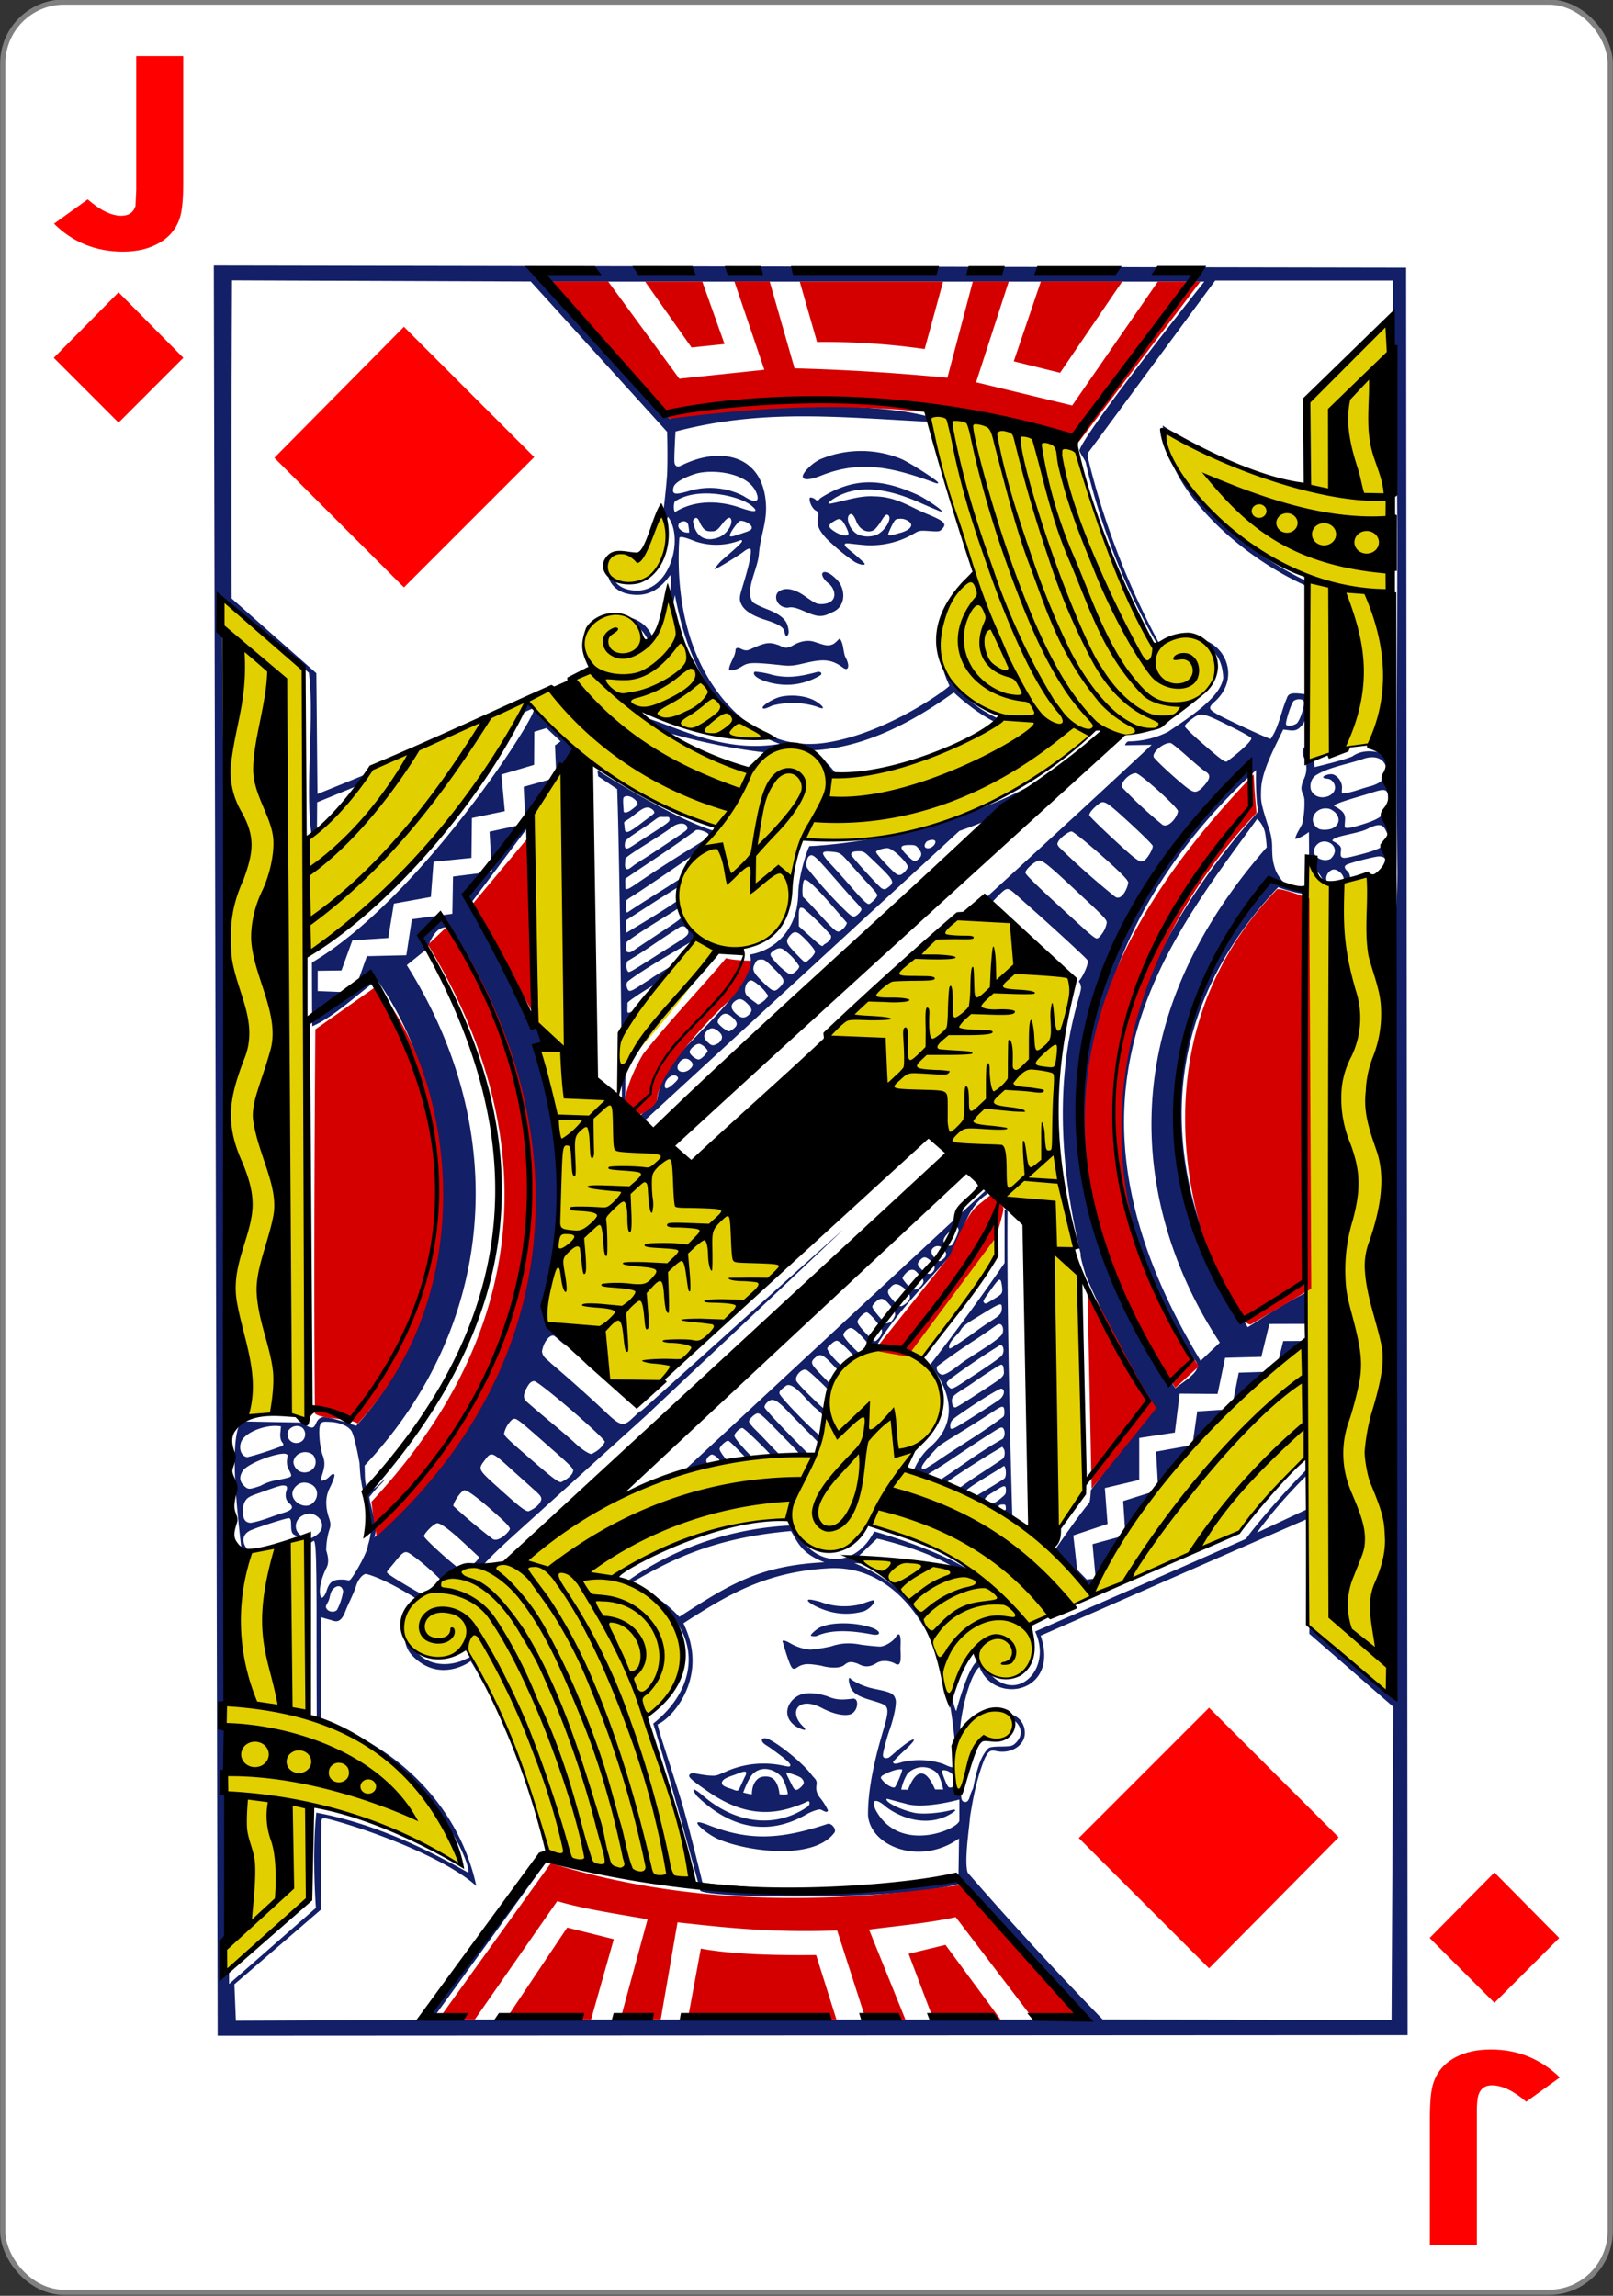 <svg xmlns="http://www.w3.org/2000/svg" width="234" height="333"><rect width="100%" height="100%" fill="#333333" stroke="none"/><g transform="translate(0 -719.4)"><rect width="233.2" height="332.2" x=".4" y="719.7" rx="8.9" ry="8.9" style="fill:#fff;fill-opacity:1;stroke:gray;stroke-width:.756;stroke-linecap:butt;stroke-linejoin:miter;stroke-miterlimit:4;stroke-dasharray:none;stroke-opacity:1"/><path d="m17.2 761.8 9.4 9.5-9.4 9.4-9.4-9.4z" style="fill:red;fill-opacity:1;stroke:none;stroke-width:1"/><g style="font-style:normal;font-variant:normal;font-weight:700;font-stretch:normal;font-size:3.772px;line-height:0%;font-family:'Levenim MT';-inkscape-font-specification:'Sans Bold';letter-spacing:0;word-spacing:0;fill:red;fill-opacity:1;stroke:none;stroke-width:1"><path d="M23.4 846.6q0 4-.4 5.7-.7 3-3 4.5-1.8 1.2-4.3 1.2-5.2 0-8.8-4.6l4.3-4q2.4 2.7 4.3 2.7 1.4 0 1.8-1.6l.1-2.7v-22h6z" aria-label="J" style="font-size:43.703px;line-height:1.25;stroke-width:1" transform="scale(1.136 .881)"/></g><g style="font-style:normal;font-variant:normal;font-weight:700;font-stretch:normal;font-size:3.772px;line-height:0%;font-family:'Levenim MT';-inkscape-font-specification:'Sans Bold';letter-spacing:0;word-spacing:0;fill:red;fill-opacity:1;stroke:none;stroke-width:1"><path d="M-182.6-1165.4q0 4-.4 5.7-.7 3-3 4.5-1.8 1.2-4.4 1.2-5.1 0-8.8-4.6l4.3-4q2.4 2.7 4.4 2.7 1.3 0 1.7-1.6.2-.8.2-2.7v-22h6z" aria-label="J" style="font-size:43.703px;line-height:1.25;stroke-width:1" transform="scale(-1.136 -.881)"/></g><path d="m58.6 804.6 18.9-18.9-18.9-18.9-18.8 19ZM216.8 991l9.4 9.5-9.4 9.4-9.4-9.4zm-41.4 13.9 18.8-19-18.8-18.8-18.9 18.9z" style="fill:red;fill-opacity:1;stroke:none;stroke-width:1"/><g style="display:inline;stroke-width:3.181"><g style="stroke-width:3.181"><path d="m-2766 1374.7-3.4-1700.4 1054.7 2 1.3 1697.8zm378-1416.9c-37.7-10.2-36.8 27.2-9.2 28.6 31 2.7 44.2-50 29.5-70.8 0 0-13 39.7-20.3 42.2zm-244.7 211.9-45.3 20.2-.2 33.8c18.9-15 33.6-33.4 45.5-54zm309.2 1016c-9-4.5-19.7-14.1-18-15.8.8-.9 5.6.7 10 2.6 35.4 15 62.8 14 105-1.3 3.3-1.2 8 4.9 6.2 8.2-18.6 27.7-79.1 17.9-103.2 6.3zm-18.7-41.4c-8.1-12.3 2.6-3 6.3.5 26.2 24.3 61.6 32.6 92.1 9.6 1.4-1.6 1.6-3 1.2-4.1-.9-2.3-.9.1-14 4.7-29.2 10.9-53.8 2-77.8-16.5-10-7.6-14.5-11.4-14.5-13.4 0-1.8 1.8-3 5.2-2.4 2 .4 7.8 1.6 12 2 7.3.5 6.7.2 14.2-3.2a76 76 0 0 1 47.6-7.1c3.8.7 8.7 2 9.4 1.7 3.7-1.2-1.8-6.2-16-17.4-2.8-2.2-6.3-4.1-7.4-6-1.8-3 .1-3.8 2.2-3.8 5.8 0 32 22 41 35 2.7 4 4.6 4.4 4.6 8.5-.5 4.3-1.2 8.3 3.4 14.3a60 60 0 0 1 6.6 11.6c0 .3-.7 2.5-3.7.5-1.4-.3-2-1.8-4.6-1.4a39 39 0 0 0-9.7 4c-36.7 23.6-70.6 12-98.1-17.1zm80.4-1.7c.8 0-2.5-13.5-6.2-17.5-7.3-7.9-18.4-9.3-25.1-1.3-3.8 4.6-8 17.3-8 17.3s6 1.7 7.6 1.7c.2-2.9.2-10.8 6-15.4 3-2.3 9.2-2.2 11.6-.4 4.8 2.4 6.8 12 6.8 15.6 2.7.8 8.7.1 7.3 0zm-44.4-19.6c-5.1 2.3-11.9 3.9-13.4 7.4-2 4.5 5.1 6 8.9 7.5 5.2 2.5 5.3 1.5 7-2.4l3.7-8.8c3.9-7.4 0-6.4-6.2-3.7zm56 13c3-3 3.6-5 1-8.3-1.2-1.5-4.7-3-8.4-4.3-4.8-1.7-6.9-3.6-3.9 2.9l4.3 9.3c2.2 4.4 4.2 3.2 7 .4zm-490-317.1c1.9 0 20-6 26.4-8.8 6.3-2.4 7.1-2.4 4.6-5.9-1-1.3-1.8-5-1.3-9.1l.5-5.7c-11.2-2.3-27.8 3.9-33.5 11.7-4 5-3.7 16 3.3 17.8zm-2.2 27.8c3.3 3.4 4.3 3.5 14.4-.3a41 41 0 0 1 16.3-5.7c12.2-3.2 12.2-2 8.7-9.8a17 17 0 0 1-1.6-9.9c.6-4 1-4.5-1.2-5.2-5.8-1.8-33 8.4-38 16.3-3.3 5.6-2.9 10.3 1.4 14.6zm639.5 240.6a72.7 72.7 0 0 0-6.2 10.5c-2.2 5.5-.9 6.6 0 17.4.6 6.2.7 16 .7 21.2 0 10-.1 13 3 13.7 2.7.5 3.9-1.5 5.2-6.8.6-2.6 2.2-5.3 2.6-7 2-11.2 5.5-30 13.6-37.9 1.2-.9 4.5-1.5 10.4-1.5 7.4-.1 9.7-.3 12-2 12.8-11.3 2.7-25.8-8.8-26.8-13.2-1.1-31.5 17.2-32.5 19.2zm50.9-4.7c.8 12.9-12 21.7-25.1 18.7-5.3-1.4-7-.2-10.5 7.4-7.7 20.8-10.7 41.6-12.8 55.2-.9 12.2-5.4 44-2.1 54.2a3278 3278 0 0 0 119.4 141l255.5.4 1.5-300.8-74.2-70.1.2-111.3c-79.4 37.5-158.6 75.4-237.9 113.1 17.3 55.4-41.3 67-54.1 30-11.2 10.1-20.3 65.1-16.2 67.8 0 0 1.5 2 4-2.4a44 44 0 0 1 15-16c16.5-10.2 36.1-5.2 37.3 12.8zm-203.3-5.7c-12.6-10-5.9-25.1 4.6-29.7 5.5-2.4 14.3-2 24 1.4 8.6 4 13.8 3.4 22.5 2.3 5.9-.7 4.8 11.5-1.3 14.7-4.3 2.2-14.1 1.1-26-5.7-20.7-11.7-29.8 3.5-17 17.3 7.1 7.5-5 1.5-6.8-.3zM-2680 894.8c11-7 6.5-19.6-3.8-21.7-13.8.3-17.3 16.2-7.4 21.7 0 1.9-5 .3-7.6-1.7-4.1-3-.4-15.1-4.2-15.6-3 0-31.5 10.1-34.6 12.1-12.8 7.3-.8 23.8 6.7 21.9 15.4-4 36.5-7.4 51-16.7zm-63.8-23.5c.3 7.3 2.3 10.6 7.1 10.7 10-1.8 19.4-6.6 28.8-9.6 7.3-2.4 10.3-5.1 4.7-9.7-1.7-2-3.2-4.7-2.4-10 2-6 .5-6.3-2-6.6-2.6-.3-8.4 2.1-23.4 7.9-7.9 3-9.4 4.3-11.4 8.6a24 24 0 0 0-1.4 8.7zm83.3 94.5a60 60 0 0 0 5.5-18c-.7-5.2-4.6-6.4-8.1-3-4.2 3.8-3 9.5-5.6 13.8-.8 1.5-1.8 3.6-1.5 4.5 1.3 4.6 7 5.4 9.7 2.7zm32.7-69.5c128-136.3 207.4-325 68.6-585.2-15.5-6.6-20.3 18.7-21.8 19.7l-17.7 15.5c93.9 162 77.6 348.2-37.3 480.7l.2 8.4c.2 18.5 5.6 17.7 13.3 9 8.3-8.7 2.8-1.6-.6 2-3 3-7.5 9.2-8.8 10.8 1.5 11 8.5 31.8 4.1 39.1zm-8.5-41c-1.3-3.6-2.7-12-3.4-18.5-.4-4.2-.6-8.2-.8-12.3-1.4-8.2-4.7-27-7.4-31.2-3-4.4-10.1-7.7-18.1-8.2-6.8-.4-7.4-.3-8.9 1.9-2.5 3.8-.7 23 1.8 30.1 2.9 8.3 1.2 12.8-1.1 21-.9 3-1.1 3.2.3 3.4 6.4-.5 8.5-8.3 11-6 1 .9-1.3 7.3-4.3 13.8-3.1 6.9-4 16.3-.3 28 2 6.4 1.2 8.5 0 12.4a77 77 0 0 0-2.5 18.7c3 10 1.5 14.5-.2 17.8-3.8 8.5-6.8 20-4.7 26.5.9 2.8 3.2.4 5-4.5 2.6-9.6 5.8-11.7 13.6-11.7 5.8 0 6.3 2 8.2-.6 4.3-5.8 14.9-26.5 15-32.2 4.2-14.7 4.4-27.3-3.2-48.3zm61.3 96.6c3.4-1.3 8.8-8.7 8.8-11.2 0-2.8-21.5-23.7-30.4-29.5-4-2.6-6-.7-13.1 9-6.4 8.5-7.2 8.5-6 10.2 1.4 2 23.2 16.2 30.5 20.2 2.5 1.4 6.8 2.6 10.2 1.3zm40.2-37.2c-3.2-2.4-28.9-31-36.5-32.3-3-.6-12.2 10-12.2 12.4 0 1.7 16 18 27.4 28a23 23 0 0 0 8 5c3.6-1.8 12.8-9.3 13.3-13zm27.3-26.8c0-1.7-2.8-5.2-9.8-12-17.6-17.3-27.4-25.2-30.5-25.2-3.4 1.1-9.5 11.4-9.8 15a498 498 0 0 0 34.4 31.4c4.7 4.6 15-6 15.7-9.2zm27.6-27.6c.8-2.6-.7-4.7-4.4-8.3l-21-20.5c-18.4-18.2-18.5-18.2-24.4-9.7-6.2 8.8-6.1 8.8 12 26.5 19.2 18.8 23.7 22.6 26.7 22.6 4.6-2.1 9.5-5.7 11.1-10.6zm-206.5-16.5c-3.3-1-6.2-.4-8.8 1.6-13.6 11.6 5.8 26.6 13.7 17.2 5.3-5.2 5.1-16.4-5-18.8zm234.9-12.2c0-2-4-6.3-17.8-19.4-34-32.5-32.5-31.3-36.3-29.3a26 26 0 0 0-7 13.3c0 2.4 3.4 5.8 28.6 29.4 14.8 13.8 19.2 17.3 21.8 17.3 4-2 10.5-6.4 10.7-11.3zm-234 1.3c6.6-3 7.9-10.2 4-16a10.4 10.4 0 0 0-17.5 7.2c1.3 7.8 7.9 11 13.4 8.8zm262-28.6c0-3.9-58.4-58.4-62.5-58.4-2.8 0-4.8 2.3-7.5 8.4-2.3 5.4-2 8.6.8 11.3 4.2 4.1 15.5 14.5 26.2 24.1 6.3 5.8 13.6 12.6 16.1 15.2 6 6.2 12.6 11 15.2 11 3.6-2.1 8.6-5 11.7-11.6zm-265.1-7a9 9 0 0 0-2-6.1c-4-4.3-11.5-2-13.4 3.6-1.7 13.3 14.8 13.9 15.4 2.5zm43.2-424.7 11.4-34.9 34.9-.9 4.9-34.6 35.8-5.2.6-35.8 34.3-4.7-2-38.4 31.8-7.5-1.6-35.6 28.9-8.8-1.2-31 5-3.8-12.5-12.8-10.8 3.5-.2 31.8-28.9 9.3 3 35.2-29.1 6.6-.4 38.3-33.5 3.7-2.4 33.8-32.7 6.4-5 33-31.7 2.2-9.7 29-21 .3v19.5zm379.3 624.2c-1-2.6 1.8-2.2 6.8 1 5.2 3.3 12.8 6 18.2 6a127 127 0 0 0 17.9-3.2c9-3.3 17-3.5 26.5-1.5 7 1 14 1.7 15.6 1.7 4.7.7 12.6-5 14.7-8.7 5.8-9.9 4.4 8 4.4 10 .2 9.2 1.3 19.7-5.3 14.8-3.8-2-10.6-3.7-16-.1-5.5 3.6-10 4.4-16.4.5-5.2-2-8-2.5-11.9 1.2-4.3 4-15 2.6-20.6.7-9.8-1.6-15.2-3-21.8 2.2-3.4 2-4.3.5-7-7.3-2.6-7.7-4.7-16.3-5-17.3zm24.9-6.4c-.7-1 4.6-6.1 8.1-8 10.4-5.3 31-5.1 45.7.3 7.7 2.9 8.9 7.7 1.4 6.7-15.5-3.2-35-6-50 1.2-1.2.7-5 .2-5.2-.2zm13.1-24.3c-10.6-4-15.8-8.2-15.8-9.5 0-1.4 2.2-1.2 10.6 1.1a55.2 55.2 0 0 0 36.1 2.5c8-3 12.1-4.9 12.1-3 0 1.8-3.3 6.8-8.9 9.6a51.8 51.8 0 0 1-34-.7zm230.9-29.6 7.9-1-2.8-33 29.1-8.6-2-32.8 31-10.6-1.9-36.9 32.2-6.3 4.2-32.3 30.4-2.2 6.3-35 32.7-1.2 6.7-29.2 21.7-.1v-16.4l-34 .1-7.1 31.6-32 .9-6.7 34.7-33.5-.3-4.3 37.4-31.5 5.2v40.3l-30.4 7.8 2.4 34.5-30.3 11 3.4 32.9zm203-772.8c-4.4 3-6 9.2-4.7 14.2 4.3 11.3 19.4 7.8 21.1-.5 1-3.5-1.4-8.9-5.5-10-.8-.3-3.3 0-4.7-1.4-1-1 5-4 8.6-2.9 4.4 1.5 8 7.3 8 12.3 0 2-.5 4.9.2 5.9 7.3-.2 15.6-4.2 23.4-6.4 13.2-3.6 18-11.2 15-20-2.4-7.5-10-10.4-19.9-6.7-13.6 5.2-29.6 7.6-41.5 15.5zm-563.4 808.6c44.7-31.4 71-49.3 128.4-52.4-20.5-8.4-23.8-19.5-29.6-30-71 6.7-108.7 29.3-142.5 50.5 14 6.6 28.5 14.2 43.7 32zm249.1-43.5c-21.7-15.3-47.5-24.6-74.2-31.7l-20.5 21.2c-1.2-.8 59.4.6 94.7 10.5zm208-201.5c-139.7-214.7-45.8-403.7 51.3-524 3.1-4 4-4.2 3.2-7.4-1-4.1-2-25-1.4-37-179.6 178-184.2 409.9-71.5 593.9 8-7.2 24.3-16.8 18.4-25.5zm21-18.4c-23-38.2-145.1-245 41.5-475.8 0 0-.7-11.7-2-16.2-2.6-7.9-6.5-11-6.5-11-78.3 117.6-192.2 264.8-50 520.5zm-106.9-389.3a27.4 27.4 0 0 0 6.9-14c0-3-2.2-5.5-23.3-26.9-28-28.5-32.9-32.8-36.5-32.8-3.4 0-12.2 8.4-12.2 11.6 0 1.5 8.2 10.4 27.7 29.9 36.2 36 34.5 34.6 37.4 32.2zm25.9-52.4c0-1.7-2.6-5.1-8.8-11.5-16.2-16.7-39.3-37.8-41.4-37.8-2.5 0-9.6 5.7-11.5 9.3-1.3 2.5-1.3 3.1.3 5.5a725 725 0 0 0 49.3 47.5c6.2 5.6 11.8-8.7 12-13zm14-21.3c2.8-1.6 8.3-11.7 7.6-14.3-.3-1.2-9.5-11.1-20.4-22-21.6-21.5-22.8-22.2-28.2-17.4-4.9 4.3-8 8.7-7.3 10.4.7 2.2 33 35 39.6 40.4 5.2 4.2 5.9 4.4 8.7 2.9zm164.8-1.6c10.1-9.8-1.4-20.4-9.8-15.5-3.5 2.2-5.6 7-4.5 10.2 1.8 5.2 9 8.1 14.3 5.3zm20-2.5c17.2-4.5 25.5-7.5 29-12.9 2.5-3.7 2.8-6 0-12-2.6-5.6-5.6-7.3-16.3-1.4-7.4 4-23.9 6-29.6 9.4-2.3 2-1.2 2 .6 3.1 4.2 2.7 6.2 4.5 5.7 8-1 7.5-.1 8.7 10.7 5.8zm-18.1-27c8.3-4.2 6.6-14.5-2.7-18.6-12.3-3.2-20.2 11.6-10.1 18.8 2.7 1.9 9.5 1.5 12.8-.1zm27.7-4.1c12-4.1 16.7-7.4 20.2-14 2.7-5.3 1.5-7.7 1.2-12.8-.6-7.7-4.5-6.8-15.7-2.8-5.5 2.1-31.7 9.5-32.1 12.2 12.7 7.3 9.4 11 9.5 20.3.7 2.1 6.6.6 16.9-2.9zm-164.4-12.3c0-3.5-33.7-36.5-37.3-36.5-5.5 0-13.5 8.6-12.3 13.4a385 385 0 0 0 36 36.3c5.6 3.2 13.2-8 13.6-13.2zm19.4-20.6c1.4-1.1 4-4.1 5.7-6.6 3.6-5.2 3.4-8.2-1-11-1.6-1-8.6-7.4-15.7-14.2-7-6.8-13.7-12.7-14.8-13-5.8-.9-16.3 8.4-15.2 13.2.6 2.5 26.4 28 32.2 31.7 3.7 2.5 5.5 2.5 8.8-.1zm45.6-49.2c0-.9-5.9-4.7-15.3-9.8-28.7-15.6-29.2-15.7-38.1-8.4-3.1 2.5-5.6 5.4-5.6 6.4s6.2 7.6 14.1 15.1c16.5 15.6 20.5 19 22.8 19 4.8-3.5 21.4-18 22-22.3zm40.2-14.6c3.5-4.3 7.5-19 5.6-22-1.8-1.7-6.2-1.4-8.4.5-2.2 2-7.6 20.5-6.8 22.7.9 2.2 6.5 1.2 9.6-1.2zm-313.5 625.8c2.7-.3 8-3.6 15.7-10.3 8.3-7 34.5-22.9 37.3-29.2 1.3-3.7.4-8.8-2.4-9.2-2-.3-2.5 1.3-19.9 13.8a631.6 631.6 0 0 0-35.5 26.8c-1.3 3.4 1.7 7.8 4.8 8.1zm-2.5 101.2c18-12.5 32.5-25.3 55.8-39.7 1.8-2.4 2.1-6 1-8.9-1.4-3.5-3.2-2.1-10.3 2.8-17.2 11.6-35 25.3-49.8 35.4-4.7 3.2-8.7 5-7.7 6.8 1.3 2.4 8.6 3.1 11 3.6zm17.4 7.6c11.8-9.6 26-18.8 38.5-28.2 1.8-1.7 2.3-7.7.4-10-1.4-2-.2-1.7-3.7.3a722.2 722.2 0 0 0-41.3 28.4c-3.3 2.7-6 4.1-5.2 5a29 29 0 0 0 11.3 4.5zm14.9 7.5c2.4-1.7 23.4-15 25-16.8 2-2 1.4-11.2-.5-12-5.3 4.3-33.2 21.3-33.3 24 2.9 2.6 6.6 5 8.8 4.8zm22.4 1.8c3.2-3 3.8-3.4 3.9-6.7.1-6-1.4-5.7-9.9.4-6 3.8-9.6 6.5-8.5 8.8 4.2 6.7 10.2 1.4 14.5-2.5zm2.3 12.3c1.7-.6 1.7-1.5 1.4-3.6-.2-2.3-.6-2.2-3.1-2.2-6.8.2-.7 6.4 1.7 5.8zm-81.6-33.5a63 63 0 0 1 14.4-25.9c28.2-25 19.6-55.7 1.8-80.7 23-32.3 46-66.4 65.8-97.7v-51l2.6.4c-.9 111 4.2 293 4.2 293l22.9 17.6-3.1 1.5c3.8-.6-66.7-44.7-108.6-57.2zm20.7-12.7c19.5-14.7 38.4-26.3 57.8-42 2-1.7 3.3-1.8 3.3-5.6.1-7.3-1.3-7.4-8.6-2.2-3.2 2.3-14.9 10.5-26 18-11.6 7.8-22.4 14.8-24.5 17.3-11 12.6-15 18.5-13.8 20.3 1.1 2 3.3-.1 11.8-5.8zm21.3-35.7c10-6.6 34-23.2 36.1-25.3 3.8-3.5 4.5-9.2 1-9.9-1.6-.3-20.2 12-35.9 24-7.6 5.7-9.3 7-9.3 12.5 0 3.3 2 2.7 8-1.3zm10-25.9c30.7-21.8 29.9-20 29.2-28.1-.2-2.8-.8-4-2-4.2-1-.2-6.4 3.7-12.5 8-6.2 4.3-13.4 10-17.1 12.6-10.7 7.4-14.2 9.4-14.2 13.6 0 4.2 1.1 6.9 3 6.9.7 0 6.8-4 13.5-8.8zm-4.5-16.9c14.2-10 29.8-21.3 31.9-24 2.6-3.2 2.1-10.3-1.2-10.3A623 623 0 0 0-2117 743c-1.5 1.4-3.5 2.7-4.1 4.5-.1 2.3 2.8 5.4 4 5.5 2.3 0 5.9-2.6 12.7-7.5zm-9.2-33.8c10.8-7.3 20.6-16 31.4-23.4 8-5.5 10.3-7.2 9.8-14.2-.2-4-3.8-1.7-17.4 7.4-10 6.7-14.6 9.3-18.2 13.9-2.4 5.7-10.7 11.1-11 17.7-.1 2.5 1.5 1.3 5.4-1.4zm33.2-44c8.3-5.5 9-5.6 8.2-13-1.2-9-2-8.5-10 3.6-5.2 8-7 10.2-6.2 11.7 1.3 2.6 2.8 1.1 8-2.3zm-30.2-67.2c-1-4.1-2.2-3.2-6.3.4-7.7 6.8-9 11.7-4.1 14.2 2.5 1.4 4.5 1.2 6-2.1 3.2-7.2 4.1-9.7 4.4-12.5zm-43 63.8a21 21 0 0 0-9-10.5c-3.5-1.8-5.6-1.5-8.8 2.7-3 3.8-1.6 6.1 2.9 11.8 3.3 4.2 4.6 5.6 7.3 5.6 3.1-1.3 8.2-5.5 7.5-9.6zm-166.7 160.2c-2.2-4.2-6.9-8.7-9-8-2.3.9-4.5 4-4.5 6.1 1 4.2 4.5 7 7.2 7 5-.6 8.2-1.5 6.3-5zm20.3-6.4c-4.4-4.7-13-14.9-14.5-14.9-2.2 0-7.5 5.6-7.5 7.9 0 2.7 8 13.7 10.5 14.6 6.7-.6 18.9.1 11.5-7.6zm25 1.3c-.4-2.3-25-28.5-26.9-28.5-2.3 0-7 5.1-7 7.5 0 2 8 12.3 15.3 20 3.7 3.9 4 4.4 8.5 3.7 5-.7 11.3.3 10.2-2.7zm43.7-5.9c0-5.3-2.7-8.2-13.9-20.3l-15.2-16.9c-8.3-9.5-11.9-12.4-15.2-12.4-2.6 0-6.7 4.2-6.7 7 0 1.7 20.6 25.2 39.2 45.2 4 4.4 6 5.7 9.9 3.6 2.3-1.5 2-4.2 2-6.2zm-32.1-63c-4.2 3.4-5.7 4.8-5.7 7 0 3.6 35.4 42.5 38.5 42.5 1.9 0 1.6-.3 2.7-4.5 2.2-12.7-1.3-16.4-10.5-24.8-6.1-5.6-18.5-25-25-20.3zm62.5-26.1c-10-11.8-15.4-17.3-17.4-17.3-1.4 0-3.4 1.4-5.6 3.8-3.7 3.5-3.4 3.4-1 7.6 1.2 2.1 4.6 6.4 7.5 9.4 5.5 5.6 8.3 7.4 10.9 4.7 2.3-2.4 8-5.2 5.6-8.2zm-5.2-29.5c-2.4 0-6.4 4.3-6.4 6.7 0 2 8 12 13.6 17 4.5 4.1 6.6 5.2 9.8 2.5a8 8 0 0 0 .3-9.1c-4-4.6-12.7-16.9-17.3-17.1zm27.8 2.9c0-3.5-10.2-16.6-13.4-18-2.6 0-8.3 6.3-8.3 9.1 0 1.6 2.2 5 5.9 9.3 7.2 8.3 9 10.2 10.6 8.9 2.6-2.2 5.3-6 5.2-9.3zm11.4-14.8c.7-3-1-5.9-5.1-11-5-6.3-7.6-6.7-12.3-1.8-1.8 1.8-2.6 3.4-2.6 4.2 0 2.5 10.6 16 12.6 16 4.5-.6 6-4 7.4-7.4zm-18.6 33.3c-1 4.4-2.8 7.2-7 9.2-32.4 23.4-31.3 61.4-38.2 96.5-52.4-.6-135.3 21-134.8 22l278.6-281s3.4 1 1.3 3.4c-22.5 16.2-21.1 47.7-36 63.5-24.7 30-47.7 55.9-64 86.4zm-151.2 114.8c.5-3.2-2.5-4-5-1.5s-1.5 4.5 2 4c1.9-.1 2.8-.9 3-2.5zm85.8-11.8c1-2.7-1.4-5.2-16.3-21.7-15.1-16.8-18.5-20.7-21.2-20.7-2.2 0-7.6 5.5-7.6 7.7 0 1 2.4 4.4 5.3 7.6 2.9 3 8.4 9.2 12.2 13.6 6.6 7.5 9.8 11.2 12.3 13 2.5 1.6 4.3 1.5 8.3 1.5 5.4 0 6.6.2 7-1zm25.9-52.7c1-3.3 2.5-6.2 2.5-7.5 0-2.3-19-21.7-22.3-23.8-3.9-2.5-11.1 5.6-9.3 10.4.5 1.3 6.1 8 12.6 14.8 8.2 8.7 12.3 12.8 13.6 12.6 1.3-.2 1.5-2.2 2.9-6.5zm8-20.5a15 15 0 0 0 2.5-6c0-1.4-3.2-5.3-7.8-10.4-8.5-9.6-10.7-10.7-15.3-6.2-4.7 4.4-3.1 6.5 5 15.7 10.3 11.6 11.4 13 15.5 7zm72.9-91.3c3.2-3.8 3.2-5.6.3-9a78 78 0 0 0-4-4.8c-2.6-3.2-6-2.7-9.6 1.4-1.7 2-2.8 4-2.8 4.6 0 .6 1.8 3.3 4 6 5 5.8 8.2 6.5 12.1 1.8zm11.2-14.4c2.1-3.3 1.2-7-2.9-10.6-3.8-3.5-5.7-3.7-8.4-.7-3.6 4-3 5.3.9 9.6 4.3 4.8 7.8 5.6 10.4 1.7zm9-12c3-3 2.9-5.5.2-9-2.5-3.1-5.1-4-7.8-2.6-4.5 2.5-4 6.7.5 11.5 2.7 2.9 4 3.2 7 .1zm-213.2 599.4c57 6.4 118.3 10.9 226.4-6l.5-36.6c-33.7 26.3-78 8.3-80.5-22-.3-27 7-58 13-80.2 4.5-16.5 5.8-22.8 1.6-26-9.3-5.3-25.9-6-30.1-17-2-5.7-2.2-11.9.7-7.5a58 58 0 0 0 20.6 9c14.6 3.2 17 4.3 18.6 10.3 1 3.8-1.4 16.9-5.2 28.7-2.8 8.5-6 22-6 24.7 0 2.8 2.2 3.3 4.8 2.5 1-.3 6.2-5.5 9.4-8.4 14-12.5 18.2-12.1 6.1.1a169.6 169.6 0 0 0-11.3 12.1c0 2.6 2.4 2.3 7.8.4a62 62 0 0 1 36.5 1.7c10.8 5.4 11.2 5.2 11-11.2-2-30.7-7-67-17-95.3-15.2-43.2-46.9-83.3-93.6-81.5-57 3-91.4 25.7-130.2 52.9 23.4 52-10.4 91.7-22.7 97-1.2.5 15.3 52.8 22.4 79.4 6.4 24.2 17.2 73 17.2 73zm242.7-1253.4c-1.3-3.5-33-106.8-42-150-85.7-5-149-12.1-224.6 9.3 0 0-1.6 29.1-.8 30.5.8 3.6 3.4 3.5 5.5 2.4 34.9-19.2 72.7-10.6 75.3 36.7 1 18-5 30.7-6.2 47.9-1 14.9-12.7 34.8-5.6 46.2 1 1.4 6 4.1 12.8 7 12.8 5.5 17.8 10.6 18.8 19 1.4 5.7-2.2 9.6-3.2 3.7-.7-3.8-1.4-7.1-17.2-12.5-15.4-5.3-19.5-11.4-21-14.6-2.2-4.5-1.8-7.6.2-14.7 4.2-15 8.4-30.4 8-37.7-.2-2.6-3-1.3-6.7 1.8-4.7 4-24.8 17.2-25.4 16.7a40 40 0 0 1 9-11c6.8-6.5 15.3-14.4 15.3-15.9 0-2.5-1-.7-7.7 1.2a54 54 0 0 1-33.7-1.2c-7.6-3.3-12.9-5.3-14-3.4-2.8 46 4 93.4 23.3 130.4C-2317 100-2281 142-2227 132.5c55.9-9.7 110.3-54.7 108.3-54.7-20.8-47.2 3-82.4 24.3-103.4zm-442.8 1256.5c-24.8-24.8-87.2-51.8-130-64.2-3.5-.7-6.9-2.3-7 1.7l-.4 85.1-76.6 71.8 1.3 35 162.6-.7 108-158.3s5.1-.9 5.7-1.9c-19.8-84-49.6-151.1-68.6-184.7.3.4-27.2 22.2-51.5-5-13.6-15.2-5.2-42 7.7-51.8-11-8-33.5-22.5-48.3-26.7-3-.8-7.6 5.5-9.1 11-2.7 9.2-7.2 17.4-10.3 26.7-3.3 7.7-6.5 8.8-11.4 6.7-7.7-2.3-9.8-3.1-9.8-3.1l.3 100a210.8 210.8 0 0 1 137.4 158.4zM-2291.4 162l17.6-19a491.3 491.3 0 0 1-90.8-19 299.4 299.4 0 0 0 73.2 38zm-96.3-53.5c31 10.3 70 34.3 118.9 25.3-44.5-17.7-78.3-59-92.7-143-3.2 16.4-9.7 50.3-20 54-14.4-55.8-72.3-23.4-49 22-58.8 40.4-129.3 63.2-193.3 94.3 0 0-9.7 29.5-57.6 70-9-47.5 1.7-118-3.9-165.6l-75.2-71c1.2 13.5.7 21.9 0 37.7 2.1 2.8 5 4.2 7.9 6 4.8 273.5-1.7 544-1.6 792.5-.8 152.3 3.2 311 1 454.7l-2.8 5.2.1 34.4 76.8-73.1s-3.6-51.9.4-91.5c48.5 9.8 93.6 32.5 134.1 57.5 5.1 1.4-24.8-99.6-133.7-144.4 0 0-.2-31.6-.2-100.1 0-66.2-1-73.2-2.5-74.2-4.4 4.7-60.1 23.5-63 20.4 1.5.4-15.7-117.1-.8-135l53.3 1.1c15.3 12.3 9.1-2.6 18-5.1 5.3-1.4 30 8.2 30 8.2 101.6-120 91.5-317.3 18.5-428.3-18.7 15.1-38.5 35.7-57.3 44.5-.2-.6-.3-61.2-.3-61.2 97.1-62.3 202.7-242.9 196-243.5 0 0 30 29.3 41.7 45.9l-95.8 138.8c22 44.2 44.1 84.3 58.6 123.2 2 5.3 8 5.1 9.4 10.7 1.3 4.7-4.5 11.3-3.7 16.5 20.3 77.3 24.9 159.4 4.9 233.8-4.2 16.8 3.5 30.3 13.8 43 .9 1-9.6-9.1-10.5-9.7-3.6-2.1-9.6 5.4-10.9 15 .9 5.8 4 6.8 8.2 11.5a1340 1340 0 0 1 49.8 48.4c11.5 11.7 14.4 12.2 22.2 3.9 2.2-2 4.5-4.8 6.6-6.5.4.6 3.2-2.4 4.2-3.3l173.1-169c20.1-19.7-172.8 177.3-172.8 177.3l-116.6 114.5c-23.7 23.4-26.9 28.5-27.8 30.2-1.7 3.2 7.6 3 11.9 2.4.3 0-3.6 1-7.6 1-24.3-5.5-32.6 21.4-48 26.8-40.6 28.9-13.3 75.2 25.5 60l9.5-4.6a872.5 872.5 0 0 1 73.4 192.6l-6.4 3-102.4 153.5h580.7c-41.7-41.5-77.2-92.5-113.3-130.6-58 17.3-233 13.8-230.3 6.2 0 0-26.5-107.3-41.5-160 47.6-40.8 42.7-105.2-26.4-134a259.3 259.3 0 0 1 150.4-56.4c16 40.7 53.7 43.3 71.4 6 .1-.5 66.8 20.5 91.4 43-36.5-3.7-72.4-11-109-12.7a134.2 134.2 0 0 1 75.3 83.6c5.2 13.6 13 58.2 15 58.4 0 0 12.2-51.6 21.7-48.8 24 50.2 65.5 12.5 48-27.5 61.3-29.2 130.2-61.9 186.5-89 16.5-24.8 57-71.9 59.6-72.1 0 0 74.4-426.1 74.4-568.6-2.5-171.2 3.4-361.9-4-522v-46h-157.2l-112.1 165s-.9 2.5-.8 3.7A788.2 788.2 0 0 0-1930.8 42c42.5-32.1 78.4 20.8 46.5 51.5-6 5.8-4.4 7.2 1.6 11.2 5.9 4 46.3 24.3 48.1 24.3 7.3-10.9 9.4-26.9 14.4-39.1 1.2-4.7 4.7-5.2 11.8-4.4 9 1 9 4.8 8.6-52.7l-.2-49.4c-54.5-25.1-126.7-89-130-155.4 31.4 23 103.9 56.3 123.2 59.3 8.5 2.4 7.2-12.4 7.5-18.4 2.3 1.6 3.1 24.5 3.1 24.5-32-9.7-48.8-7.7-128.6-54 13.7 65.3 79 116.8 126.5 140.3 0 0 2 31 1.9 65.7-.3 106 .7 110.7.7 110.7s26.1-6.7 33.4-10.3c13-10.3 33.6-2.4 36.5 5.2 4.2 40 .2 77.1-.7 115.3-22.1 1.6-34.2 6.2-45.1 6.7-7.1-1-11.4-1-15-5-10.6-22.9-10-8.4-11.2 8.7-1 5-27.4-3.7-30-5.3-114.1 131.4-104.4 282.6-27 422.7 12.9-8.6 35-25.1 57-36 .5 17.9.8 54.5.8 54.5-89.3 65.6-196.3 239.2-192.7 239.7L-2026 909s22.9-36.3 30.9-46c1-1 1.5-12.3 1.5-12.3l55.5-80.2a1049 1049 0 0 1-60-126.1c-1-3.7-5.4-19.4-4.5-20.8-37-167.2 3.1-250.4.2-256.7 0 0-.5-3.4-1.3-4-1.2-1 .3-2 1.7-4.4 2.6-4.6 6.8-14 5.4-17-1-2-31-32-56.8-56.7-13.5-13-13-14.5-20-7.4-2.6 2.7-9 10.1-9 10.1-92.9 86-166.7 164.3-260 255.9l-4.4-4c135.7-135 272.6-268.5 407-404.7l-23.6.4c.6-1.7 1.6-3.3 3-3.7a75 75 0 0 0 35.1-9.2c19.2-14.2 46.7-33.3 48.8-52-1.3-36.2-31.8-41.5-53.8-23.8-30.6-55-54.9-121-67.8-182.8-.7-3-5-8.4-5.6-11.9 6.5-20.5 110.5-162 110.5-162h-583.6l111 132.2c0-5.3 158.3-24 230.8-1.9l44.2 156.8c-40.1 38.8-52 102.6 21.8 135.8 1.4 3-7 8.2-7 8.2 1.2-2 3.2-4 2.4-5.7-20-8.7-41.2-30.7-41.2-30.7-44.4 34.7-85.9 54-126.5 55.7 0 0 21.5 14.6 25.6 30.5 0 0-2-.2-2.5-.8-4.4-5.4-14.5-22.8-23-28-14.5-3.4-23-1-34.5 7l-15.5 14.9c-35.4-10.8-74.8-28.4-96.5-55.2zm-6 383.8 16.3-16c1.8-11.8 5-26.9 18.7-43.3 15.2-18.2 32-35.3 44.3-51.5 14.8-19.5 22.9-37 19-45.3 22-4 42.4-23.4 43-58.8.3-18.6 9.2-45.8 10-45.4 0 0 154.2-5.2 260.3-106.4 0 0 7.4 1.6 5.7 3-40.2 40.2-83 70-133.5 88.8L-2388.7 496zm31-32c4.1-4.1 5-5.5 2.7-7.4-3.6-3-10.5 3.2-10.5 9.3 0 4 3.1 2.8 7.7-1.8zm14.4-14.1c3.3-3.2 3.2-5.5.4-8.2-3.7-3.8-9.2-1.5-11 4.6-2 6.1 5.4 8.6 10.6 3.6zm12.7-12.9c1.7-2 3-3.9 3-4.4 0-2.1-5.2-7-7.6-7-3 0-8.3 5-8.3 7.8 0 2.4 5.3 7.2 8 7.2 1 0 3.2-1.6 4.9-3.6zm12-23.9c-3.8-3.2-6.3-3.2-9.5 0-3.6 3.6-3.2 7.6 1.1 11.4 3.3 3.4 4.7 3 9.2.3 3.7-3.8 4.4-7.4-.8-11.7zm14-2.1c4.1-3.5 3.5-6.3-1-10.8-4.7-4.7-8.3-4.7-11.6.3a8.6 8.6 0 0 0-1.5 4.2c0 1.9 7.7 8.8 9.8 8.8 1.1 0 2.6-1 4.3-2.5zm13.5-13.4c3.5-3.6 3-6.2-2-11.3-4.1-4.4-7-4.7-10.8-1.3-3.8 3.6-3 7.3 1.3 11.6 4.4 4.4 7.6 5 11.5 1zm15.3-15.5c2.6-2.7 1.9-2.4 0-5.4-2.7-4.5-10.9-12-13.2-12-3 0-5.5 4.6-5.5 9.3 0 4.5 2.3 6.4 8 11 4 3 2.8 3.3 5.7 1.6 1.7-1 4-3 5-4.5zm12.2-11c5.5-6.3 4.4-7.5-8.8-21.5-4.5-4.7-5.4-5.2-8.6-5-3 .3-3.3 1-4.9 4.3-2.9 5.9-.7 8.9 7.6 17.8 8.6 9 9.8 9.8 14.7 4.3zm13.5-14.6c2.2-1.9 3.6-4 3.6-5.4a51 51 0 0 0-14.6-16.5c-2.7-1.6-5.5-.7-9 2.3-2.1 1.8-2 2.3-1.6 4.3a61.2 61.2 0 0 0 16.9 17.7c1 0 2.8-.7 4.7-2.4zm13.5-13c2.3-2.4 4-5.2 4-6.4 0-2.7-11.5-16-15-18-3-1.5-4.8-.8-7.8 3.4-3.5 4.8-2.2 7 4.7 15 6.5 7.4 8.6 9.7 9.8 9.7.4 0 2-1.5 4.3-3.8zm12.7-13.8c3-1.7 6.7-5.5 5.2-8.5a239.1 239.1 0 0 0-24-25.7c-4.3-2.3-4.2 1-4.2 11.6v5.5l9.3 9.1c13.6 13.3 10.6 10 13.7 8zm16.5-15c1.6-1.7 3-4.4 3-5.4-8.3-10.2-32.7-42.5-37.2-41.3-.4.1-.6.1-1 1-1 3.3-1.5 10-.7 15.4 7.7 7.4 25.9 31.5 30 33 2.5 1 3.5-.4 5.9-2.8zm13-13.8c1.6-1.5 2.9-3.5 2.9-4.5s-2.7-4.3-5.6-7.7c-3-3.4-8.6-10.3-12.6-15.3-23-28.7-24.7-30.9-28.2-28-2.3 2-2.8 8.7-1.7 11.2a401 401 0 0 0 35.3 42.5c5.1 5 6.1 5.5 10 1.8zm13.3-12.7c2-1.8 3.6-4.3 3.6-5.5 0-1.1-3.7-5.8-7.6-10.3a1201 1201 0 0 1-14.4-17.3c-10.3-12.7-10.4-13.2-18-14-11.8-1.2-10.2 1.4 3 16.8a696 696 0 0 1 13.4 16.4c9.9 12.4 14.2 17 16.1 17 .9 0 2-1.2 4-3.1zm13.5-13.2c6-5 4.8-6.7-14.6-26.8-6.4-6.6-6.9-7.6-11.8-7.6-5 0-6.6 1-6.6 3.4 0 1.5 25.3 31.6 27.2 32.4 2.5 1 2.7 1.2 5.8-1.4zm14.2-14.5c1.6-1.7 2.9-4 2.9-5 0-2.1-5.5-9.1-10.7-13.6-2.4-2.1-5.4-4.3-7.4-4.3-3.3 0-9 1.8-10 3.4-.6 1 7 10.3 14.4 18.1 4.9 5.2 6.8 5.7 10.8 1.4zm12.4-12.4c3.2-3.1 3.1-6 0-10.2-2.4-3-3-3.3-7.9-3.3-9 0-9.3 2.3-2.3 9.8 5.2 5.5 6.7 7.3 10.2 3.7zm13.4-13c3.5-4.6.5-7-5.3-4.4-1.4.6-2.1 2.3-2.4 3-1.8 4.7 4.3 5.6 7.7 1.3zm-222.6 37.7c-12.8 8.2-34.5 23.6-49.2 33.9a46 46 0 0 0 0 12.2c8.4-5.7 35.2-22.8 47.3-32.4.7-3.6 1.5-10 2-13.7zm23.6-37.3c-.4-2.2-1.8-.8-5.6 2.4-5 4.2-47.3 35.6-58.6 43.5-4.3 3-8.3 5.5-8.7 6.6-.5 1-.9 9.5.7 11.6 9.2-7 52.7-36.2 53.4-37.2 4.5-7.2 14.5-19.7 18.8-26.9zm-4.8 94.5s-52 62.4-68.6 93.5c0 0-.1 35.5-.6 56l-2.8.8s-.3-54.9-1-114.5c-1.7-148.8-3.2-184.9-3.2-184.9l-16.8-12.3-.7-5.9s74.8 52.4 111.2 60.7c-26.6 41.8-51.3 58-17.5 106.6zm-61.6 74.6c1-2.5.3-2.4-1.8-2.3-1.6 0-2.5 1.5-2.5 3.1-.1 1.8 0 2.3 1.5 2 1-.2 2.3-1.6 2.8-2.8zm12.5-18.5c7.5-9.2 13.6-15.2 14.7-22-4.7.9-32.3 20.2-32.7 22.2.3 10.2-2 11.5 6.3 7 3.7-2 6.7-4.5 11.7-7.2zm2.3-22.8c8-6.7 37.3-22.4 40.7-30.1 1.3-3.6-2.9-7-3.5-6.6.5.4-42 25.9-57.4 39.2-1.4 1.7-1 4.7-.1 7 1.7 4.5 5 1 20.3-9.5zm-9.7-12.2 34.5-23.7c8.7-6 10.5-8.1 7.3-12.6-1.2-1.8-3-2.9-5.8-1.6-25.3 17.6-27.5 20.6-46.7 33-1.3 3.4-1 8.5 1 10.4 1.5 0 4-1.7 9.7-5.5zm-.1-19c23-16.7 35.4-25.1 36.3-27 .9-2 1.1-9.9-.4-10.8-8.5 6.6-31.4 20.6-47 33.3-.5 2.6-1 8.4.3 9.7 3.2 1.3 4.1-.4 10.8-5.2zm-2.7-60.2c16.7-12.4 32.2-23.2 49.7-34.9 14.7-9.8 17.2-12 11.5-14.9-2-1-5.9-2.6-8.4-1.8-19.6 15.9-41.5 31-62.3 46.5-.5 2.3 0 6.8-.1 8.8-.2 3.2 4 .5 9.6-3.7zm-2.3-17.7c1.3-1.2 10.1-7 19.5-13.8 25-18.1 28-19.9 28-21.8 0-5.3-7.2-6.4-13.8-1-12.1 9.8-41 27.7-41 30.3-.2 3.7-.8 7.4.3 9 1.4 2.1 3.4.4 7-2.7zm7.2-24.6c25.5-17.8 24.5-17 24.5-20.1 0-2.8-2.5-1.6-6.4-1.9-3.7-.2-3.7.8-10.7 6.1-15 11.2-20.4 14.3-22 17.6-.4 1-.8 5.2.1 6.1 1.8 1.8 3.9-.4 14.5-7.8zm1.7-17.7c5-4.1 9-7.2 9.3-8 .7-2-3-5.3-5.9-5.3-3 0-5.5 1.6-13 8.1-6.8 5.8-8.2 4.6-7.6 7.9.3 1.9.3 6 1 6.8 1.6 2 5-.2 16.2-9.5zm-10.4-11.5c5.4-4.5 6.6-5.4 2.6-9.4-3.5-3.5-7.7-4.4-9.9-2.2-1.2 1.6 0 11-.1 12.8-.2 3 3.8 2 7.4-1.2zm115.6-97.9c0-2 9.4-8.8 16.4-10.4 9-2 20.2-1 28.1 3 6.8 3.4 14.2 11.6 3.3 6.6a65.7 65.7 0 0 0-39.3-1c-5.8 3-8.5 3.8-8.5 1.8zm-7-34.4a65 65 0 0 1 15.3 3c13.8 3.7 25.2 1.6 39.7-2.6 3.4-1 5.1 1.4 3 3.1a55 55 0 0 1-25.2 8.9c-18.1 1.6-37.6-7.6-32.8-12.4zm-89-26.7c7.7-3.8 17.2-57 14.2-66.1-9.5 14.5-20.2 21-35.3 18.5-24.8-4.1-25.7-34.7-6.5-37.7 7.6-1.3 17 3.8 18.5 2.6 8.2-3.8 14.6-31.3 16.6-40.1 1.4-8.7 3.6-32.8 4-40.5.6-16.4 0-40.4 0-40.4l-120.7-144.4-264.2-1.1s-.9 202.2-.3 305.6l74.9 71.8 1 116a3821.9 3821.9 0 0 0 243.6-116.2c-9.1-11-8.9-38.6 7.9-49a29.5 29.5 0 0 1 46.3 21zm66.2 24.6c.6-6.6 5.5-12 5.8-18.6 0-1.5 1.2-3.2 5.1-1.1 5.2 2.7 6.7.8 12.5-1.9 10.3-4.7 13.3-4.6 21.2-1.5 5.1 2.8 6.7 2.8 11.5.3 6.6-4.4 13.6-5.8 19.3-3.8 8.7 3 11.7 4.7 16.6 2.3 2.5-1.2 5.6-5.7 6.1-5.3 3.6 5.2 2.8 13.5 5.1 18.2 4 7.9 2.4 13.5-2.3 9.7-9.9-8.2-17.6-8.4-31.8-4.9-8.4 2-12.6 3.7-21.8 2.6-28.6-3.4-30.5-2.6-36.3 1.3-5.7 3.8-10 4.2-11 2.7zm76.8-51.9c-8.3-2-17.7-9.5-24.5-7.5-8.5.5-13.3-9.4-9-14.8 7.5-7.2 19 0 23.4 3.4 9.7 7.4 11 8 15 8 16-.4 13-15.4 5.2-20.9-4.6-4.8-5-8-4-9.1 1.5-2 6.1-.3 11.1 5 9.7 9 9.9 27-2 32.5-5.8 3.2-9.7 4.8-15.2 3.4zm33.6-52a189.2 189.2 0 0 1-24.3-22c-6-7.3-8.3-12-7.5-17.9.5-4.5 1.2-7.3-1.7-8.8-3.1-1.6-6.1-8.5-5.5-12.1.2-1 3.7-.4 5.8 2.2 2.7.5 2.1-1.1 5-3 30.7-20.6 55.2-16.6 84.2-2.5 8.4 4 30.4 20.7 18.6 15.3-.7-.4-8.4-3.7-16.2-7.6-25.1-12-53.2-19.4-76-3.9-3.9 2.8-6.3 4.9-3.2 4.9 12.8-2.5 25.5-7.9 38.7-7 19.6.2 31.5 10 46.2 16.6 16 7.2 19.1 9.6 13.3 15.5-1.7 1.8-3 1.8-10.7 1.2-8.3-.6-9-.4-13.7 2.6a70.7 70.7 0 0 1-42.2 11c-16.7-1.5-18.5-2.8-18.8-.4-.2 1.5 3.3 4.2 8.3 8.7 3.7 3.4 8.7 8.4 9.2 9.2 1.4 2.5-5 1.3-9.5-2zm-4.7-26.7c0-2-3.7-10.5-6-12.7-2-2.1-3.7-1.3-8.1 1.8-3.4 2.4-3.8 4.3-.7 7 6.6 5.9 14.8 7.3 14.8 4zm25 1.2c6.8-3.3 13.6-14.8 10.5-18.5-1.9-2.2-3.5-.1-7 6.1-1.7 3-4.6 6.8-5.8 7.7-5.5 3.8-12.8.2-15.8-8.3-1.8-5-3.8-8.3-6-6.4-3.8 3.5.6 16.2 8.3 19.5a20.6 20.6 0 0 0 15.8-.1zm21-1.9c6.8-2.1 10-5.2 9.4-8.1-.4-2.5-5.3-5.4-8.7-5.4-1.5 0-4.4 0-5.4 1.3-2.4 3.1-6 12.5-6.2 13.5.8 2 3.1 1.1 10.8-1.3zm23.5-50.8c-34-13-60.8-18.2-93.1-4.4-10.4 4.5-16.3 5-16.8 1.3-.5-3 7-12.2 15-16.5a86.2 86.2 0 0 1 72.4-.4c8.5 4.2 32.3 21 32.3 22.6 0 1.7-2.2.4-9.8-2.6zm397.7 380.7c8-4.2 11.8-12.6 6.8-17.6-1.4-1.4-3.5-1.4-5.1-1.4-2.9 0-24.1 5.7-28.2 7.9-2.7 1.4-1.8 4 .8 6.3 1.2 1 2 3.3 2.3 5.8.2 3.3-.4 6.2 1.7 5.7 4.3-1 11.2-2 21.7-6.7zm-30.2 7.8c2.3-4.2 1.3-10-4.8-13.5-3.1-1.6-5.6-.7-8.2 2.9-6 11 9 15.7 13 10.6zm-30.4 5.2c1.3-14 .7-55.5.7-55.5s-7.5 6.4-12.3 6.6c1.7-6 3.6-8.3 6.3-14.2a96 96 0 0 0 2-23.8c-.5-7-5.4-7.2-.3-19.7a26 26 0 0 0-.3-21c-1.4-4-2-6.2 1.9-11.1 3.5-4.6 2-7 2-16.6 0-13.3 0-15.4-4-4.7-6 8.9-8.8 7.2-18 6.1-8.9 20-19.2 40.7-19.6 57.9-.3 10.7-.4 12.4 6.3 35a61.6 61.6 0 0 1 3.5 21.4c.1 9.7.8 13 2.3 18.4 2.6 9.6 13.3 25.3 29.5 21.2zm-308.5 893.9v-20s-31.9 9.8-48.1 3.8c-16.7-4.5-16.7-5.4-16.3-3.6.6 3.3 13 9.8 24.4 12.5 8.1 1.9 24.3 0 32.2-2.4 4.5-1.3 5 0 3.2 1.3-19.6 15.4-44.5 8.3-60.1-4.4-8.3-8.2-14-8.2-9.4 2.7 21.4 43.5 74.7 17.9 74.1 10zm-21.5-29.7 7.2.1s-2.2-12.7-6-16.4c-7.7-7.5-18.6-6.4-25.5 1a47.8 47.8 0 0 0-5.6 15.5l5.9.1c2.2-5.6 11.4-32 24-.3zm-29.1-19.2c-4.2-1.1-13.2 3-17.6 5.9-1.7 1.8-1.7 2 .3 4.6 4.2 5.6 10.7 8.2 11.1 6.1 2-2.9 6.6-15.5 6.2-16.6zm48 14.1c1-3.9-2.7-10.6-8.4-12.9-2.5-.6-5-1.1-4.2 1.6.8 3 2.5 8 4 11.4 1.2 2.5 2 3.8 4.4 2.9 2-.7 3.6-1.3 4.2-3zm312-265v-33.8a446.5 446.5 0 0 0-46.2 57.3zm-522.1-932.7c7.2-3.1 12.5-12.6 10.7-17.4-1.1-3-4.1-.5-7.2 3.8-4.9 7.1-6.1 7.9-10.4 7.9-4.6 0-6.4-1.2-9.5-7.3-2.2-5.9-3.7-6.8-5.8-4.2-1 1.1-.8 2.7.4 7 3.2 11 11.5 14.6 21.8 10.2zm19.7-3.5c8-2.8 9.7-3.7 9.3-6.3-.4-2.8-6.8-6.6-10.4-5.9-2.6 1.6-9.4 12.3-9 14.3 1 1.5 3.6.1 10.1-2.1zm-46.3-4.7c-.3-2.5-.6-4.9-1.3-5.7-2.6-3.1-8-1-8 3 0 3 4.2 6.4 7.7 6.4 2.4 0 2 .6 1.6-3.7zm45.4-20.2c11.4 4.3 17.2 4.8 11-1-8.6-9.6-47.7-20.4-68.7-5-1.5 2.2-1.2 10.4.4 10 17.1-11.6 39-11 57.3-4zm-39.1-32.7c-9.6 3.2-18.6 8.2-19.8 12.9-1.9 7.5 1.5 7.6 14 3.6a60.4 60.4 0 0 1 48.1 5.1c10.5 7.6 13.6 5 11.8-1.3-5.9-21.2-38.6-25-54.1-20.3z" style="fill:#131f67;fill-opacity:1;stroke-width:3.181" transform="matrix(.164 0 -0 .151 485.2 807.1)"/><path d="m2924.2 750.5-70.7 70 1 82.8c7.1 13-109-37.1-127.3-52.3 2.2 55.3 77.7 118.3 126.7 141.4l1.4 175.6s19.7-7.7 30.6-11.4c8-2.8 26.5-2.6 32.5-5.5 9.7-120.4 17.9-277 5.8-400.6zm-392.8 86.7c-6.8 0-11 2-10.9 6.4-2-.4 26.1 103.3 39 146.6-25 25.3-51 69-13.8 109.6 8 8.6 22.5 16 36.4 24.3 6.2 6-75.8 58.8-148.7 58.8-23.4-51.3-56-23-74-5-14.2-1.3-66.7-32.5-93.6-50.5-.4-.2-.1-7.7 0-9 1.8 12.2 105.2 38.6 109.9 26.3-3 0-46.4-29.3-58.9-58.3a566 566 0 0 1-28.6-77.5c-5.8 16.6-3.8 39.6-19.8 47.8-4.7-54-81.8-26.5-43.5 26.3-21.5 6.4-40 17.5-60.9 26.8 43.8 59.6 104 99.2 167.7 122.6-8.3 17.9-58 58.2-17.2 105.6 1.8 1.5-39 46-59 80.7-15 26.2-10.5 46.3-8.8 47 55.2-63.4 86.3-116.9 86.3-116.9-.5 7.4 65.5 3.4 64.4-56a169 169 0 0 1 10.5-48.4c100.8 4.8 187.4-31.1 260.6-106.5 0 0 14.9 4.3 24.3 5.8 4.7.7 11.4-2.4 12.5-2.7 4.2-.2 10.3-1 16-4.3 7.9-4.3 15.8-11.9 24.1-18.7 11-8.8 21.9-17.4 25.8-26.5 4.4-10.2 1-22.4-2.8-33.3-23.5-27.6-39 2.1-49.5-1.8-36.1-49.1-66.3-188.1-71.2-189.2-20.2-4-89.3-30.5-116.3-30zm-248 94.8c-2.8.2-12.5 43.4-21 43-36.4-23.3-37.2 25.1-6 23 26.5-2 41.2-44.5 27-66zm-388.7 82.3c1.2 262.7 6 525.4 12.1 788.1 23.8-5.9 41-10.3 64.3-.2 2.2-74.6-4.4-263-2.8-445.6 88.8-69 151.1-145.1 195-244.7l-135.6 63.5s-44.3 63.5-58.5 67.6c-2-9-4.2-116.5-2.4-162.6zm301.2 162.5-26.7 38.5s.7 132.3 2.2 196.1c1.1 12.7 12.6 24.3 3.4 35.7 5.6 0 30.3 171.7 6.9 241.3-4.2 12.5-.3 21.3 6.2 24.1l50.8 51.5a80 80 0 0 0 45 0c48-44 116.3-121 116.3-121l-180.4-170.4c-15.5-41.4-23.7-295.8-23.7-295.8zm657.4 551.9c-130.6 97.6-186.7 236.5-187.6 235.6.5 1.6-.6 7.3 7.6 2.8a2969.6 2969.6 0 0 1 120.7-57.8c20.6-24.8 36.5-48.7 60.1-72.3 0 0 2.6 107.7.5 161.7 21.3 15.8 72 65.4 72 65.4s14-765-16.3-784.4c-29.2 5.6-44 16.3-54.9-17.6-7.7 155.7 0 312-2 466.6zM2569.7 1298c-31.5 25.8-139.8 132-139.6 133.1 28.7 48.2 142.2 144.7 196.6 198.6l7.8 274.9c8-10.8 13.8-20.9 22.5-31.7 0 0-1.4-139.1-4.8-204.4-1-19.3-5.4-34.5-4-36.2-15.3-79.2-21.6-166.7 0-251.6-51.3-44.2-67.7-73.7-78.5-82.7zm8.4 314-.2.1c-26.6 37.9-77.5 120.1-81.1 120-1.1-2.5-52.6-.2-62.3 32.1-8.2 24.1-8.8 46.3-14.8 71.2-103.2-3.4-178.8 29.3-258.4 102.7-22.7.8-42.5 2.7-56.5 7.9-11.6 4.3-17.9 12-25 17.3-20.3 14.6-25.8 27.1-24.8 42.4 1.8 27.7 50.8 31.7 53.3 12.1 2.5 0 48 103.8 52.4 121.5 10.7 28.6 22.2 82.1 23.5 82.2 18.3 1.2 121 30 121.4 19.6 9.7-4.2-35.7-152.7-35.7-152.7 79.3-66.6-8.2-137.7-28.7-135.1 45.2-32.2 97-53.9 154.2-56.7 8.8 31.8 49.9 48 70.5 5.9 0 0 88.9 31.8 88.5 42.3-36.6-5.5-66.7-8.4-103.3-11.9 70.2 38.1 72.3 88.3 86.7 138.3 2-8.8 20.4-47.5 20.4-47.5 23.9 52.8 69.1 16.1 50.5-26.5l56.3-26.1c6.5-3.3-84.2-105.3-166.7-119.8 4.1-7.6 5.8-14.7 10-21 20.8-20.2 36.8-50 5.2-85.5 20.8-29.2 69.3-99.6 66.2-100.8 0 0 1-33-1.6-32zm-678.3 324.5c-.8 0-2.3 244.2-.6 365.4-2 5-3.3 31.8-3.3 31.8l75.1-70.6 2.3-91.2c19.6-4.7 141.9 57.4 132 57 9.4-3.9-56.4-128-133-141.8-1.5-70.4-2.2-150-4.2-171.5-26.7 5.1-68.3 21-68.3 20.9zm667 146.9c-21 6.2-29.8 50.5-23 72 1.2 3.9.4 4.7 3.8.8 8.2-12 5.6-36 20-48.6 38.3 11.5 34.5-38.2-.8-24.2z" style="fill:#e2cf00;fill-opacity:1;stroke:none;stroke-width:3.181" transform="matrix(.164 0 -0 .151 -278.5 653.3)"/><path d="m-2570.8 1359.2 99.5-150.2c118.7 39.7 240 40.4 362.4 20.8l109.5 129.4h-44.7l-69-98.4c-25 5.8-50.9 8.3-76.7 11.9l32.2 86.5h-35l-25.4-85.6c-59.5 2.3-100-3-141.2-7.8l-14.9 93.4h-35.7l24.1-96.4c-28-5.3-56.4-9.8-79.9-17.4l-73 113.8zm114-88.4 41.2 11.2-20.1 77.2h-75.6zm106.6 88.4 11.6-68.2c27.8 5.5 64 6.6 102 6.2l18 62zm195.4-63.2 32.6-8.6 48.8 71.8h-59.4zM-2630 861.8c158.8-184.7 137.7-378.7 50-535.1l18.6-19.2c101.5 166.7 123 403.9-64 587.6-2-11-4.6-33.3-4.6-33.3zm633.4-207.2c22.9 38.9 36.8 78.2 61 117.2l-57.3 77.4zM-2679.9 777c-1.5-122 .3-369 .3-369l53.6-41c64.2 78 99.2 283.1-16 419.7-8.4-6.1-31.2-3.6-38-9.7zm761-24.6c-147-248-72.3-428.8 69.4-589.3.4 12.3 1.4 24.7 2.5 37-121.7 139.3-170.3 345.2-51 531.6zm-266.2-36 67-91.3s12.6-36.2 23.3-47l12.3-10.8c4 4 11.9 9 11.6 13.4-.2 4.3-6.6 27-6.6 27l-78.3 114.5s-23.7-4.2-29.3-5.8zm356-442.8c2.2-2.4 28.8 8.7 28.8 8.7l1.7 374.8-53.2 34.2c-15.5 7.9-136.1-238.2 22.8-417.7zm-560.4 157.9c24.2-33 49.7-61.6 73.2-91.9 6 2.1 22 2.5 22 2.5 1.7.9-5.3 25.1-22.7 41.8-17.5 17.8-59 66.6-60.3 91.1-.3 7.6-17.3 16.3-17.3 16.3l-12.1-12.8c3.7-18.7 9.5-33 17.2-47zm-151.1-143.8 53.3-69.2 5.3 183.8zm174.5-466.1-105.6-132h51.1l63 93.4 75.2-8.6-26.5-84.8h31.2l22 83.4a1776 1776 0 0 1 135.2 9.1l22.5-92.5h31.8l-28.9 96.8 85 22.3 75.8-119h37.6L-2004-156.7c-140.4-42.2-253.1-37.3-362.1-21.8zm304.3-55.3 24-76.7h72l-55 87.7zm-174-18.6-15.3-58h126.8l-16.3 64.8a572.4 572.4 0 0 0-95.3-6.8zm-152.1-58h50.6l19.7 60-29.2 3.3z" style="fill:#d40000;fill-opacity:1;stroke-width:3.181" transform="matrix(.164 0 -0 .151 485.2 807.1)"/><path d="M2162.6 693.4 2285 839.6c25.4-9.1 153.8-23.8 230.8-6.2a3020.2 3020.2 0 0 0 42.6 153.5s-4.8 5.6-8.3 9.2c-49.1 56.7-14.3 111.4 30.7 129.2-8.2 16.9-94.4 58.9-146.9 53.9 0-.6-16.1-38.5-49-25.7-11.2 4.4-15.9 12.8-24.6 21-31.3-9.4-72.7-30-94.3-52.7 40.3 20 80 30.9 119.8 25.6 0 0-5-4.1-10.5-6.7-3.4-1.6-11.5-6.4-18-10.9-18.6-12.4-30.9-27.5-43.5-53.2-14.6-26-17-54.1-25-78.9-4.3 12.7-6 46.2-17.1 53.1-2.9 2-3.4 1.4-5.6-5.7-8.4-25.8-39.3-22.5-49.5-4.2-5.2 15.8-4.4 22.7 2.1 37.3l-18.7 10.4v3.1l-11.6 5.5-2.4-1.6c-53.6 25.9-106.1 52.8-160.8 77.6 0 0-29 48.2-55.7 67.4l-1-163.7-78.7-71-.4 38.9 5.7 6c1 273.9.1 543.4.3 792.1l.4 229-4.8.3-.3 26.7 5.4 1.2-.7 37.7-2.8.2-.4 23.8 4.3.7-.1 134.8-4.3 5.4.1 38.5 82.2-78 1.8-88.9c64.9 12.2 132.6 58.8 132.6 58.8-11.4-74.4-90.2-135.7-135.5-148l.1-176.2s-33.6 14-50.3 16.2c-8.2 1.2-11.4 0-15.3-6-2.9-4.3-3-8.3-.4-17.3 1.3-4.1 1.2-5.2-.3-9.5-2.1-5.9-2.1-8.5 0-19 2.1-6.1 1.2-9.4-1.1-15-2.5-6.2-2.7-7.3-1.6-10.8 2.7-9.2 2.9-10.7 1.4-14.8-2.8-8.1-2.9-14-.3-19.1 12.2-20.4 39.3-15.4 54-14.6 7.5 8.3 12 13 12.7.9 5.2-14.4 25.5.3 35 6.4 80.6-108 120.4-254.3 19.2-437.5l-56.2 45v-56.3c74.7-48 158.7-157 195-243 12.1 14.2 26 28.1 39.1 42.4l-8.6 14.3-2.5-1.4c-23.1 44.2-86 127.7-87 126.8a1263 1263 0 0 1 61.6 130.8l4.6-2 4.1 13.2-8.1 2.4c27.5 90.4 28.4 174 7.7 251.1l4.9 20.5s29.1 28.2 37 36.5l43.4 42 26.6-26-1.6-2.2 233.1-231.4 14.6 13.9c-142.8 143.8-390.8 392-390.8 392l-8.6 1.3c-4.9.7-12 1-16.7.7-7.6-.5-8.5-.4-14.6 2.5a58.7 58.7 0 0 0-20 17.2c-3.5 4.1-6 6-9.8 7.3-48.6 29-4.6 87.4 36.7 56.6a769 769 0 0 1 70.1 192c0 .5-5.4 2.4-5.4 2.4l-109 161.5h42l4.3-7.4h-31.4l100.2-144.8c127.5 34.7 244.5 39.7 363.3 19l103.4 125.8h-41l5.8 7.4 53 .9-121.4-143.4c-43.5 11.6-158.3 21-230.3 8.8-11-53.5-29.1-111.6-42.6-157.9 68.7-53.8 17.2-124.7-25.2-134.6-2-4 86-57.4 148.7-53.7 18 43.1 57.2 36.7 71.4 4.6 26 9.6 59.7 19.1 86.5 40.4a591.5 591.5 0 0 0-111.2-12.6c64.8 25.1 83 78 91 128 1.4 8.3 5.8 19 5.8 19 5.5-18 10-36.7 21-52.1 5 17.6 23.3 31.4 41.9 20.9 10.7-7.8 14.5-21.2 11-39.7l-1.4-8 14.4-7.8 2 1.6s15.7-6.7 23.5-10.5c1.3-.6-1.4-3-1.4-3l145.6-68.7c-.6-.3 36.7-51.2 58-70.8.7 61 .6 86 .5 158.4l8.3 8c7.3 7.1 23.2 21.9 59 54.8 8 7.4 13.7 11 13.7 11l-1.1-1065.8h-1.2v-20.5l1.7-.1v-53.4l-1.5-.8V915l2-1.5.1-144-2.3-.4-.1-34.5-81.2 85.8.6 81c-36.2-4.7-81-27.9-111.9-46.6-10-6-15.5-7.7-15.2-4.2 4.4 48.2 74.1 121.9 127.7 141.2l.1 181.3s12.7-6.3 20.4-9.6l1.2 3.2 17.3-7.1 1.4-3.8 15-1.9c.1 3.1.6 2.7.6 2.7 13.4 3.7 19.3 12.8 14 23-2 3.5-2.3 8.3-.8 9.6 5.8 9.1 7.3 17.2.3 25.8-2.7 4.4-2.6 7 .1 11.6 7.3 14.6 3.1 13.6-2.3 22.3-1.2 6.6 6 10.8 3.6 17-1.1 4-5.4 8.8-8.3 11-3.4 2.5-6.2-2.1-6.2-2.1s-10.8 4.6-18.6 6.1c-7.7 2.5-20.8 7-25.4-3.4-2.6-5.9-.5-11.3-.7-17.8l-11.2-1.3-.4 30c-6.4 3.4-32-9.7-32-9.7-109.4 142-106.4 299.4-25.2 431.2.8 2.1 57.3-38.6 57.3-38.6s-.2 33.4.3 51.5a746.7 746.7 0 0 0-190.5 237.6l-30.7-36.4c5.3-4.7 5.5-12 5.4-17.7l22.2-33.2.2-8.6 58-81c.9 5-59.8-108.6-67.9-145.5l4-1.1c-27.2-103-21.6-175.2-2-259.2l-5.6-5.5-76.4-76.3a4018 4018 0 0 0-18.6 17.3c-1 .9-5.6.3-6.5 1.2a3561 3561 0 0 0-117.2 115c-1 1 .7 5.1-.3 6.2-38.4 39.4-78.1 77-116.9 116.3l-14.2-13.5c137.4-137.3 396.3-392.4 396.3-392.4s1-2 2.9-2.1a88 88 0 0 0 20.7-4c8.5-2 10-2.6 13.5-6.3 2.2-2.3 5.8-5.5 8-7a564 564 0 0 0 25.7-21.7 36.5 36.5 0 0 0 13-26.8c-.2-16.5-11.1-30.6-25.2-32.6a42.2 42.2 0 0 0-23.1 6.2c-4.5 3-6.6 4.3-8.5 3-28-56.9-55.3-128.4-66.9-187.4-.6-3.7-.2-4.8 2.8-9.5l9.1-14.3c25.1-36.2 54.2-80.3 81.5-120l13.3-19.3 6.6-11H2722l-5.3 8.6h35.5l-105.8 152.3c-195.1-63.7-355-23.3-358.8-22.5L2182.1 702h48.2l-5.9-8.5zm95 0 5.3 8.5h50.6l-2.8-8.5zm84.3 8.5h31.2l-1.8-8.5h-32zm55.9-8.5 2 8.5h126.8l2.2-8.5zm155 8.5h31.8l2.4-8.5h-32zm62.9-8.5-2.7 8.5h72l5.4-8.5zm308 58.8 1.2 23.6-52 54.7.1 76.4-15-3.5-.7-79zm-14.5 50.3c.5 23.4-3.3 45.8 2.9 69.7 3 11.8 9.2 25.5 10 39.4l-17.2-.4c-2.1-7-3-14.7-5.6-23.4-6.3-21.2-11.4-43.7-6.7-66.2zm-373.9 38.2c.6 1.1 2.7 11 4.6 20.2 9 50.4 21 87.7 33.3 125.8 15.6 47.9 38.8 108.2 61.3 136.1 3 3.5 4.4 7.5 3.3 9.2-1.8 3-11-1.1-17.1-7.6a99.5 99.5 0 0 1-11-16.8 560 560 0 0 1-19.4-39.5 886 886 0 0 0-9.2-23.5 574 574 0 0 1-19.8-56.5c-5.4-17.8-10.3-36.5-16.4-55.3a678.9 678.9 0 0 1-21-83.3c-.8-4.2-2.1-9-1.6-10 3-2.3 11.5-1.4 13 1.2zm5.5 1.9c-1-.8 9-1 12.1 1.7 1 1 2.6 6.8 4 14.4 9 46.3 22.5 94.2 38.2 139.6 12.5 36.2 26.2 71.1 43.2 99.4 5.3 9.4 12.6 19.4 21.8 30.3 5.1 6 5.5 7 4.2 8.6-1.8 2-4.7 1.8-10.5-1a47 47 0 0 1-16.6-16l-6.3-9a646.7 646.7 0 0 1-54.2-126.5c-14.2-43-27-86.4-35.6-136.5 0-1.7-.2-3.3-.3-5zm31.6 6.5c2.2 2.3 3.4 6.5 5.3 15.5 10.5 43 19 81.3 31.4 116.6 6.7 19 12.4 37.9 19.6 55.8a304.6 304.6 0 0 0 42.4 76.2 101 101 0 0 0 24.5 21c6 3.5 6.9 4.4 6.5 6.5-.6 1.8-6.4 2.6-8.3 2.5-9.4-1.7-23.3-9-27.3-14.4-28.8-31-49.4-82-64.4-123.8-25.8-72-46.5-161.8-42.6-159-.3-2 10.3.3 12.9 3.1zm12.3 2.6c1 0 2 .2 3.2.5 5.4 1.5 6 2.2 7.4 8.2 9.2 41 19 77.3 29.8 111.7a640 640 0 0 0 40.2 102.8c13 25.4 29.5 42.8 47.3 51.7 5 2.5 9.6 5 10 5.4.5.5.4 1.8-.2 3-1 1.7-2 2-6.4 2-8-.1-13.6-2.6-22.3-8.4-22.6-15.6-42.4-51-51.1-71a803.8 803.8 0 0 1-29.3-77.6c-15.9-49.8-25.7-82.7-33-124.6 0-2.4 1.7-3.7 4.4-3.7zm339.2 67.1-.1 14.6c-57 3.8-115.4-20.3-162.4-42 35.4 47 73.1 88.6 162.4 97.2l.1 15c-116.2-1.6-198-119.3-193.8-148.7 47.9 31 134.2 66.6 193.8 64zm-320.7-61.6c2.7.1 6.5 1.3 8 2.8 9.5 35.4 16.4 74.8 32.1 114.3 19.3 48.6 30 91.4 65.8 131.4 11.1 11.5 33 11.1 33 11.1s-2.8 6.2-6.5 7.2a39.7 39.7 0 0 1-18.9-.3c-20.7-8.7-36.5-30.9-44.7-45.9-7.7-11.2-26.4-57.5-41.8-104.7-16.8-51.4-30.6-104.9-29-115.7a4 4 0 0 1 2-.2zm19.1 6c1.4 0 3.2.5 5.4 1.5 2.3 1.1 3.3 1.8 4.6 6.2.7 2.9.6 7.3 2 14.5 8 37 19.2 67 30.3 96.4a583.5 583.5 0 0 0 35.7 79.8c7 12.4 14 24 18.4 28.5 12 12 32.2 12.5 38.2.7 3.4-6.8 2.7-17.5-3.9-23-5-5-16.6-2.9-17 3 0 1.6 3 .9 7 .4 11.7-1.4 15.3 19.2.4 22.6-19 4.4-32-21.2-15.3-36.9 28.3-19.2 49.9 7 43.2 32.3-6.5 14.9-17.3 22.5-31.6 23-18.5.6-26.1-5.1-45-32.6-21.7-34.8-31.2-68.8-46.4-107a465.5 465.5 0 0 1-28.7-107.9c.4-1 1.3-1.5 2.7-1.5zm18 5.9c1.6 0 5.1 1 6.7 1.9 1 .6 2.3 1.9 2.3 1.9 25.4 92.8 46.6 148.4 68.2 187.7 0 0-.3 7.2-1.7 9.3-2.6 3.7-3.9 2.7-7.2-3a1009.9 1009.9 0 0 1-38.6-85.4c-14.2-35.2-26.8-71.7-32.2-106.4.3-4.5-.7-5.7 2.5-6zm171.6 53a6.5 6.5 0 1 1 0 13.1c-3.6 0-6.5-3-6.5-6.5 0-3.6 3-6.5 6.5-6.5zm-528.8-1.1c-7.5 10.3-13.7 47-21.6 47.5-8.6-.1-19.1-5-25.9 2.8-8.2 9.4-3.2 20 7 25.7a35.3 35.3 0 0 0 20.6 1.1c24.7-8.3 34.1-48.3 20-77.1zm553.5 9.7a9.4 9.4 0 1 1 0 18.8 9.4 9.4 0 0 1 0-18.8zm-553 4.4c8.4 21.2-1 46.6-11.2 55.2-9.5 7.8-24.4 8.9-32.8 1.2-7.1-6.6-4-22.6 9.2-21.4 4.4.1 9.7 4.2 12.7 8.4 8.6 1 18.5-42.6 22-43.4zm585.8 5.2a10.6 10.6 0 1 1 0 21.3 10.6 10.6 0 0 1 0-21.3zm37.7 7.5a10.8 10.8 0 1 1 0 21.7 10.8 10.8 0 0 1 0-21.7zm-350.2 49.3c1.6 0 2.8 1.6 3.8 4.7 2.2 6.5 2.2 7.2-1.3 11.5-33.3 46.2-3 93.4 45.4 98.5 4 .3 6.1 5 8.3 10.3-.3 2.5-.3 2.5-11.3 2.7-7.2.1-12.9-.3-16.5-1.3a88.3 88.3 0 0 1-46.1-34c-9.8-16.4-11.4-33.3-5.4-55.8 3.8-14.4 8.8-24 16.4-31.9 3-3.1 5-4.7 6.7-4.7zm316.2 5.1.6 158.5-17 6.1.8-168.5zm32 6.2c21 52.2 21.9 100 2.9 143.5l-19.2 2.8c26.3-61.3 15.1-105.2.3-147.6zm-1008.3 8.7 68.2 64.4 2.4 717.5-10.9-3.8-4.3-705.8-55.4-50.8zm666.5 2h.3c1.9.3 3.5 2.6 5 7 1.9 5 1.8 5.2-.2 10.3-9.4 23-1.7 44.8 21.4 51.7 5.5 1.7 6.4 2.6 9.6 9.4 2.1 4.5 3 6 2.3 7-1.2 1-4.2 1.3-12.9-.6a55.4 55.4 0 0 1-31.2-79.2c2-3.4 3.7-5.3 5.3-5.5h.4zm-274-2.8s7.2 25.4 6.5 31.1c-1.8 11.2-17.7 29-31.5 35.4-12.8 5-32.2 2.5-40.3-6-29.5-34.5 25.5-69.1 39.3-33.2 8.3 23.5-25.5 29-27 11 0-4.7 1.5-6.1 5.9-9.2 3.9-2.7 3.4-5 0-5-12.7 4.6-13 16.4-7.2 23.8 11.5 12 25.7 5 35.5-3.8 13.2-12 15.8-29 18.8-44.1zm285 26.2c.6 0 14.1 32.2 15.9 36.8-.5 3.3-4 3-10-1.2-6.1-4.2-8-7.3-10.5-17.2-.8-3.5-2.1-16.3 4.5-18.4zm-274 13.6c3 0 6 11 4.6 16.5-2.4 9.7-27.8 26-45.6 29.4l-8.5 1.6c-3.7.7-8-1.4-12.5-6-3.1-3.2-4.6-6.4-3.9-7.2.7-.6 8.8.8 15.8.7 19.4.3 34.3-13.7 45.9-30.3 1.7-2.6 3.6-4.7 4.1-4.7zm-385.8 8s13.1 12 20 18.8c-.7 31.6-12.4 66-12.4 94.2.3 24.6 16.2 45 17.8 66.5 1 13.8-3 34.4-9.9 50-6.4 14.5-9.7 30-9.7 45 .8 35 26 73.2 17.1 107.7-8.3 32.5-17.7 51.3-15.2 68.5 4.8 33.3 22.5 62.8 17.8 90.5-4.4 25.8-16 51.5-14.8 74.8 1.5 26.8 11.5 49.3 14.3 73.8 1.9 16-2.6 40.7-2.6 40.7l-18.4 1.6c10-37.8-5-71.9-10.8-108.1-4.9-30.9 9-55.4 13-81.8 2.6-16.3-.3-31.9-8.4-52.7-16-38.5-10.2-63.5 1.3-97 14.3-35.7-5.4-63.9-10.3-98-2.5-29.5-.5-50.3 10.5-76.5 8.3-25.2 10.6-39.8-1.7-64a81.5 81.5 0 0 1-9.8-44.4c4-40 14.8-62.4 12.2-109.5zm394.5 16c2.9 0 4.3 2 4.3 6 0 7.5-11.1 17-30.7 26.2-10.2 4.8-16.1 5.5-22.1 2.7-5.6-2.6-5.3-5 .8-6.7a91.8 91.8 0 0 0 38.7-21.8c4-3.5 8-6.4 9-6.4zm-88.8 5.1c50.6 54.3 100.3 82.2 138.3 95.2l-6 14.2c-49.9-19.3-100.8-46.2-144-104zm97.6 8.9c1.3 0 6.5 6.5 6.5 8.3 0 1-1.9 4.3-4.2 7.2a39.8 39.8 0 0 1-14.7 11.1c-11.3 6.2-18.2 7.7-23 5.1-5-2.5-3.3-4.7 8.9-11.9a140 140 0 0 0 18.7-13.3c4-3.6 7.4-6.5 7.8-6.5zm-134.2 8a309 309 0 0 0 157.8 114.7l-10 13.3c-57.3-19.8-113.5-55.5-164.8-118.5zm145 7c2 0 6.7 5.3 6.7 7.7 0 1-1 3.2-2 4.6a99.2 99.2 0 0 1-18.8 14c-3.8 2-6.7 2-11 0-5-2.5-4-4.6 4-9.9 4-2.5 10-7.3 13.5-10.5a31 31 0 0 1 7.5-6zm-167 4.1c-1.2 1.5-61.2 138.8-188.2 236.1l-.6-22.8c70.4-55.7 121.5-132.1 160-198.8zm179 9.9c2 0 3.3 1.2 4.6 3.8 1.6 3-.1 5.8-7.2 11.2-4.5 3.3-6.1 4-9.8 3.9-9.4-.2-9.2-2.4 1.2-11.7 5.4-4.8 8.7-7.1 11.2-7.2zm245.2 6.8 26.5 2c7.1 5-103.5 77.3-180.1 70.8l2-17.3c67.3 2 153.5-52.4 151.6-55.5zm-227 6.8c6 3.4 13.6 7.4 11.7 8.7-2.8 1.8-20.7.6-24.9-1.6-3-1.6-2.9-2.5 1.4-7.3 5.2-5.9 6.1-3 11.8.2zm-236-4.4c-42 74-91.9 141.6-149.7 185.6l-.8-39.2c55-42.3 96.7-119.7 96.8-120zm525.4 4.8 12.8 7.5c-80 74-166.4 105.9-249.4 97.9l6.7-15c134.7 10.6 224.2-89 229.9-90.4zm19.4 2.6s4.3-.6 3.9.3c-26.6 26-63 53.8-87 69.3-113 116.2-209.8 207.8-308.4 311.3l-15.7-16.5 14.3-15.1c0-29.8 36.5-63.2 58.1-89 9-10.1 26-36.3 24.1-47.3-.7-2.5-.7-3.5-.7-3.5 34.2-6.8 42.4-34.6 43.1-59.1a159 159 0 0 1 9.3-44.8c155 12.4 254.7-101.6 259-105.6zm-270 17.1c17.6 0 31 13.9 30.9 33.6-.2 8.2-3 14.5-14.3 36.3-10.8 18.6-12.2 30-16.5 51.5l-11-9.9-20 18 .3-26.2s6.9-8.8 18-21.4c14.2-15.7 27-36 26.5-47.3-.4-11.4-12.4-20.6-24.7-13.2-10.7 7.5-15.6 21-21.9 61.3-1.1 7.2-2.2 15.6-2.7 17.4-1.6 5-17 19.6-17 19.6-1.4 0-7.5-29.6-7.5-29.6l-15.6 2.6a206 206 0 0 0 41.2-68c8.4-15.4 19-24.5 34.4-24.7zm-339.4 6.3s-31 64.5-85.5 106.5l-.4-25.3c31.7-24.6 55.8-66.9 55.8-66.8zm747.6 1.6c-107.8 111.7-248.5 317.2-74 606l23.1-26.6c-140.6-261.2-41-396.6 51.6-532.4zm-583 9.2c31.6 22.5 64.5 44.8 107.1 59-2.2 7.5-60.8 56.8-18.8 102.4 1.8 2.4-2.7 8.2-9.5 16.4-20.1 27.4-40.2 47-57 77.9l-.6 58-16.8-14.8zm578.8 5.4.7 33c-160.1 194.8-142.1 370-51.6 531.5l-17.3 17.6c-148.4-255.4-55.8-448 68.2-582.1zm-395.2 19.6c-7 18.6-38 50.6-38 50.6s4.2-31.1 6.8-41a64 64 0 0 1 10.7-22.4c12.5-13.7 25 1.8 20.5 12.8zm-212.5-17.5 3 260.8-22.5-22.7-3.3-199.5zm-30.4 51 4.5 177.1a1067 1067 0 0 0-54.7-110.6l50.2-66.5zm177.8 55.4s3.5-2.9 8.9-9c11.6-11.9 12.7-12 11.6 4-.4 6.1 0 14 0 14 6.8-4 22.9-23 27.5-19.6 3.5 3.3 6.3 10.2 6.4 20.9-.4 21-12.3 40.2-31 46.5a49.2 49.2 0 0 1-50.7-81.7c3.5-3.8 13.7-10.8 18.6-9.4 6.1 11 6 23.4 8.7 34.3zm515-18.8c3 8.3 6.9 16.4 17.4 20.1-1.6 253.6-.4 702.6-.4 702.6l51 47.9-.3 20.9-67.6-61.9s-3.6-529.5 0-729.6zm50.7 11.8c1.8 24.5-2.4 50.3 1.8 75.5 4.2 17.4 10.5 33.1 11 50.3a120 120 0 0 1-7.2 46.5 106.8 106.8 0 0 0-6.3 33c-2.5 21.3 4.4 40.5 9.7 57.5 7 22.5 5 49.6-6.2 85.5a70.2 70.2 0 0 0-4.2 30c1.5 24.6 10.3 47.9 14.8 72 2.4 13.8 0 31.9-8.6 62.5a206.8 206.8 0 0 0-6.5 38.7c0 8 2.6 23.2 5 29.8 11.9 31 12.4 36.5 13 55.2.1 14-3.9 28.1-8.9 40.4-8.2 19.7-2.8 39.9 0 62l-20.3-17.4a74.9 74.9 0 0 1 1.7-50.7c7.9-22.1 9.9-24.2 9.8-36.9-.2-16.8-9.8-36.7-13.8-48.6a98.9 98.9 0 0 1-.1-64c3.5-10.9 8.5-32.3 9.6-41 2.1-16.7.5-30-7.9-63.5-4-16.4-5-22.7-5.2-39a176 176 0 0 1 6.7-49c7-29 7-46.3-2.1-73.1a120.8 120.8 0 0 1-7.6-55 88 88 0 0 1 8.6-29.3 91.5 91.5 0 0 0 3.6-63.4c-11.2-42.5-11-64-9.9-102.4zm-57.2 13.9c-1.7 173.8 0 372.7 0 372.7s-51.4 36-51.2 34.2c-66.3-109.4-91.6-270.5 24.2-415.9 0 0 18.7 8 27 9zm-783 41.4c94 175.3 106.1 352.4-49.1 534 5 16.1 4.2 31.1 1.7 45.8 30.2-23.6 273-266 68.5-603.5zm478.5-14.3 46.1 2.7 3.1 39.7-15 14.8-.4-15.6c-.2-9-1.5-16.8-2.3-16.5-.8.3-1.6 10.7-2.3 22.1l-.7 17-5.1 5.2c-7 6.9-8.3 6.3-8.6-3.3-.6-21-.5-22.5-2-21-.9.9-1.4 8.1-1.6 19a127 127 0 0 1-1.3 18.3c-1.2 3-10 10.9-12.2 10.9-2.1 0-2-3-2-16.1 0-11-1.2-17.1-3-13-.4.9-1.1 11.9-1.3 20.8-.1 8.9-.7 17-1.3 18-1.9 3.6-11 11.3-12.5 10.7-2.3-1-2.9-7.5-2.8-18.4 0-5.4.9-9.9-1.2-11.4-2-1.4-2.4 4.8-1.9 20.5l-.1 17.2-5.8 6.3c-9.2 9.4-9.8 9-9.8-7.3.4-13 0-18.6-2.6-17.6s-1.5 7.3-1 20c.4 11.4.3 17-.5 18.5a52 52 0 0 1-6.6 7.4c-3 3-6.7 7-7.2 7-.7-13.6-1.8-43.1-1.8-43.1l-48.1-2.1s9.8-11.7 14-14c2.2-1.1 5.6-1.3 17.6-.8 8.2.4 19.3-.3 20.3-.7 3.6-1.4-4-2.6-14.6-3.3-7-.5-8.9-.3-16.7-1.5l7-7.2 5.2-5.2 15.4.5a81 81 0 0 0 17.2-.3c9-1.8.6-3.9-9.8-4-10 0-15.8 0-15.8-2.2s11.3-12.5 14.5-13.1c1.7-.4 10-.7 18.3-.8 14.4-.1 19.7-.3 18.9-2.7-.8-2.4-10.4-1.7-16.8-2-17.6 0-18.4-.7-6.4-11.2l5.9-5.2 11 .4c16.7.4 24.8-.2 24.8-1.8 0-1.5-10.8-2.8-20-2.8h-10c4-5.3 8.5-9.7 13.3-14.4l15-.3c10.8.1 17.5.6 17.7-1.4.2-2-4-2-9-2-6.7 0-14.7-.7-15.8-1.7-1.2-1.2 1-4.3 5.7-8.6l4.9-4.4zm-456.6.5c129 210.8 82.5 438.5-61.4 580.2l-4.2-27.7c135.8-165 159.5-335.6 49.6-536.2zm240 28.3c-23.2 34.9-58.6 69.2-72 97.6-2.7 3.2-3.6 10.5-7.9 11.9-2.1 0-2.8-4-2.3-13.3.4-7 1-9.4 4.5-16.2 18.2-33.4 39.4-57.4 62.8-89zm5.4 3.4 21.4 1.4c-4.8 15.1-11.2 26-18.8 35.7-9.7 12.6-21.4 25.3-35 40.8-19.7 22.5-29.6 45.4-28.7 55.4-5 5.2-8.3 8.8-14.6 14.1l-12.5-11.5c9.3-47.4 54.1-91 88.2-135.9zm261.9 19.3 7 .4c23.6 1.4 38.5 2.8 39.3 3.9.5.6 1.2 4.2 1.6 8 .5 5.8 0 9.7-3 23.5-2 9-4.3 17.1-5 17.9-2.8 2.7-3.9 0-5.2-13-.7-7.7-1-13.3-2-12.7a53 53 0 0 0-1.3 14.9c.8 16.2.7 20.1-4.3 25-8.9 8.6-9.3 7.7-10-7.5a82.5 82.5 0 0 0-2.2-16c-2-1.8-2.6 7-2.6 21.7v15.7l-4.2 4.6c-5.4 6-7.2 6.8-9.2 4.8-1.3-1.2-.8-4-.8-13 0-10.5-1.8-16.6-3.9-14.5-.3.3-.4 10.6-.5 19.4 0 9 0 16.8-.2 17.5a39.1 39.1 0 0 1-12.1 12.2c-2.1 0-3.8-11.6-3.8-21.1 0-6.3-1.4-7.5-2.7-4-.3.9-.6 9.8-.6 17.8v14.5l-5.9 6c-7.8 8.2-9.1 7.7-9.1-3.4 0-9.6-.7-14.7-2.6-14.7-1.1 0-1.4 4.6-1.4 15.3a97 97 0 0 1-1 16.3c-.6 1.5-3.2 5-5.8 7.5a20.9 20.9 0 0 1-5.8 4.8c-1.1 0-2.6-9-2.2-13v-12.7c-.2-14.8.8-14.1-22.8-14.9-27.5-.8-28-1-19.6-9 7.8-7.7 6.7-7.4 25-6.2 14.7 1 16.5 1 18-.5.9-1 1.4-1.9 1-2.2a78 78 0 0 0-12.4-1.1c-18.1-1-19.7-2.3-12-10l4.3-4.4h18.6c12.6 0 21.1-.6 21.6-1.3 1.2-2-3.8-2.4-15.7-3.1-6.4-.4-12.5-1-13.4-1.2-3-1-2-4 3.2-8.8l5-4.6h16.3c15.3 0 22.7-1 22.7-3 0-1.4-3-2-10.8-2.1-11-.1-18.5-1.2-19-2.7 2.7-5.2 6.5-8.2 10.8-12.5l16.7.6c16.8.6 22 0 22-3 0-1.5-7.1-2.6-16.4-2-6 .3-13.3-1.1-13.3-3.2 0-1 2.4-4 5.4-7l5.4-5.3 16.3.6c9.2.4 18.9.3 19.6-.2 2.7-1.8-3.6-3.3-13.8-3.9-15.9-1-17-2.1-8.5-10zm-570 8.7c84.8 151.7 72 294.5-18 416a81.9 81.9 0 0 0-33.3-10.5l-2.3-366zm605.7 59.3c1.7-.3 1.7 2.5 1.2 8.4-.4 4.7-1.1 9.7-1.6 11-1 2.5-1.8 2.7-10 1.5-9.4-1.3-9.2-3 1-13.2 5-4.9 7.9-7.5 9.4-7.7zM2177 1448l16.7.1s.9 28.4 3.2 44.8l36.3 1.7-14.1 14.7-27.6-1s-8.3-40.2-14.5-60.3zm432.5 17.1c5 0 18.5 2.3 20 3.8 1.3 1.3 1.3 4.3.2 22.6-.3 6.6-.7 20.8-.8 31.5-.2 19.4-.2 19.5-2.4 19.8-3 .4-3.3-.6-4.1-13.4a40 40 0 0 0-2.3-13.8c-1-.3-.9 6-.9 19.2v17c-2.9 2.3-5.6 5.5-8.9 7.2-2 0-3-3.2-4-12-1-8.9-2-15.1-3.2-13.1-.3.4-.2 10 .4 18l1 14.2-6.4 6.5c-6.5 6.6-7.3 7-8.4 5.4-2.4-6.5 1-36.5-4.9-40.3-1-.5-8.7-.7-17.8-1-15.3-.7-24-1-26.2-2.8-1.3-1.1 6-9.5 9.7-11.2 2.7-1.2 5.7-1.3 18.3-.4 14.7 1 22 .8 20.1-1-.5-.5-8-1.6-13.8-2.2-11.7-1.1-15.9-2.3-15.9-4.5 2.8-4.9 6.1-7.7 10.1-11.9l5.7.6 16.5 1.8c5.9.7 17.8.8 13 .4 1.6-1.6-4.5-3.2-13-4.3-16-2-17.4-3.7-9.4-11.6l5-4.9c8.3.6 16.8.9 25.1 2.1 6 1 9.4.7 9.4-1.4 0-1.4-3-1.4-10.4-2.8-2.7-.6-16.4-.4-16.6-4.4 3.2-4.5 9-12.7 14.9-13zm-372 34.5c2.5-.2 2.6 5.8 2.9 21.4.3 17.2.6 20.1 2 21.6 1.4 1.4 5 2 20 2.7 23.1 1.1 23.7 1.5 15.6 9.3-5.7 5.5-6 4.8-10.6 4.2-12.2-1.4-30-1-30.7 0-1.2 2 0 2.4 11.2 3.3 13.6 1 17.3 1.5 17.3 3.8 0 1-2.3 4-5.1 6.6l-5.1 4.8-14.3-.6c-15-.6-22.8-.8-22.8 1.2 0 1.3 8.6 2.6 22.2 4 3.6.3 7.2.4 7.4 1 .4 1.4-6.4 10-10.7 13.1-3.4 2.6-4.6 1.2-19.7.8-15.3-.3-16.7.3-13.8 3.1.7.7 3.2.8 9 1.2 9.4.6 14 2 14 4.4 0 2.2-8.6 11-12.6 12.9-3.5 1.7-5 1.7-12.7.7-6.2-.9-7.3-2.2-7.2-8l1-37.2c1-34.6 1.2-36.4 5.8-35.7 2 .3 2.4 2.6 3 14.4.5 12.4 1 15 3.1 15 .8 0 1-5 .4-17-.7-18.8-.8-21.5 5-27 2.5-2.4 4.5-4.3 5.7-2.5 2.4 7.3 1.7 15.4 2.4 22.8 0 7.4 2.8 9 3.5 1.9-.3-11.3-.4-21.4-.5-33.4l7-6.8c3.6-3.7 6-6 7.4-6zm-44.9 14c2.8-.5 18.2-.2 20.5.3a68.1 68.1 0 0 1-17.9 17.6c-1.4.1-2.9-14.9-2.6-18zm437.4 34 3.3 23-25.2-1.7zm-339.8 3.7h.4c1.9.7 2.4 5.2 3.1 26.6.4 10.1 1 18 1.7 18.8.7.9 3.8 1.3 9.7 1.3 4.7 0 13.7.3 19.9.6 13.5.8 13.8 1.4 5.8 9.3l-5.5 5.4-16.9-.7c-17.3-.7-20.2-.4-20.2 2 0 1.6 3 2.4 8.5 2.2 2.2 0 7.7.3 12.3.7 10 1 10.3 1.7 2.7 9.8l-5.4 5.9-5.3-.7c-8.5-1.2-30.8-1-32 .4-2.1 2 .6 3 10.7 3.6 15.8 1 18.5 1.4 18.5 3.2 0 .9-2.2 3.8-5 6.5l-4.8 5-20-1.1c-14-.3-18.8 0-19.2.9-.5 1.6 1.8 2 16.3 3.6 13.8 1.4 15.9 2.8 10.6 9.4-5.8 7.2-8 8-19 7a92 92 0 0 0-26-.1c-2.8 1.8 0 3 8.6 3.6 13 1 20.5 2.3 20.5 4.2 0 2.2-4.3 7.7-8.4 10.8l-3.4 2.6-14.8-1.5c-14.7-1.6-22.3-.8-20.2 1.3.6.6 6.1 1.4 12.2 1.9 11.1.8 16.6 2.2 16.6 4.5 0 .7-2.8 4-6.3 7.5-3.5 3.4-7.4 5.7-7.4 5.7l-45.5-4s-2.3-8.2 2.2-30.2c4.2-20 5.9-24.4 7.8-20.7.6 1 1 5.9 1.5 9.2.9 8 2.8 13 4 13 1.3 0 1.3-4.8-.4-16-2.4-15.5-2.7-16.1 3.3-22.4 5-5.3 8-6.6 9.5-4.2.4.7 1 7.8 1.7 13.7 1 10.4 1.6 12.8 3 11.4.9-.8 1.5-3.8.5-19.2l-1.2-15 6.7-6.8c6-6.2 6.8-6.7 8-5 .8 1 1.8 7.5 2.2 15.2.7 11.3 1.6 15 3.2 13.4.8-.8.4-26.6-.4-32.5-.6-4-.3-4.5 4.6-10 6-6.6 9-9.3 10.6-9.4 2.1 0 3.3 6.5 3.3 15 0 9.2.7 12.9 1.6 14 2.2 3 2.4-7.4 2-17.6l-.7-18.7 6-6c5.8-5.8 6.3-6 7.9-4.5 1.3 1.4 1.2 4.5 1.8 14 .8 13 3.3 19.4 4 10.3.5-2 .4-6 0-8.9-.5-2.8-.9-9.2-.9-14.2 0-7.7.4-9.7 2.3-12.7 2.7-4.4 10.6-11.2 13.1-11.4zm262.9 14.2s10.1 8.7 10.1 11.1c0 1.2-4 6-9.5 11.3-10 9.8-11 11.5-12.1 22-.4 4-2.4 9.3-7 18.6a251 251 0 0 1-8.8 15.5c-16 19.1-31.1 36.7-59.2 77.1-1.6 3.7-1.7 7.5-3.3 10.5a12.9 12.9 0 0 1-5.4 4.7 54 54 0 0 0-28.6 36.8c-1.6 7.1-2.6 13.5-5.5 35.4-1.1 9-5 24.6-5 24.6-60.5-.8-117 9.7-167.4 38zm80.6 9.3 13.5 61-13.9-.3-1.3-44.3-43.2-4.1 15.4-15zm-65.5 5.6c3.7 3.7 8.3 7.9 11.7 12-11.6 38.6-48.1 88.7-84.5 138.3l-26.6-2.9a776 776 0 0 1 54.8-72.9c6.8-8.2 11.4-16 17.5-28.2 2.2-4.4 6-15.7 9-27.6 6.2-7.6 18.2-18.6 18.1-18.7zm14.4 13.5 20 20.4 5 289a371.4 371.4 0 0 0-106.6-56.2l6.8-15.5 7.5-8c26.5-28.8 20.6-59.7.4-81.5 24.6-35.9 46.9-62.6 65.6-97.6l-.2-24c-.3-22.1 1.5-26.6 1.5-26.6zm-240.8 12c2-.1 2.3 5.2 2.9 20.3.5 14.2 1 21 2 22.4 1.3 2 2.5 2.1 19.2 2.6 17.6.6 21.3 1 21.3 3 0 .5-2.3 3.2-5 6l-5 5-15.8-.2c-8.3.3-18.2.1-18.5.3-1.4 1.3 3.8 3 11.5 3.1 4.8 0 12.3.9 13.2 1.2 3 1.1 1.6 4-4.9 10.3l-6.5 6.3-14.2-.3a124 124 0 0 0-18.7.5c-4.3 1.4-2.1 2.6 5 2.7 12 .2 20.3 1.2 20.7 3 .2 1-2 4.3-5 7.4l-5.4 5.7-21-.8c-19.8.1-22.5 1.6-6 3.3a381 381 0 0 1 16.7 2.2c.4 0 1 .8 1.3 1.7.7 1.8-7.3 10.8-11.6 13-2.2 1.1-3.7 1.2-7.5.3-4.5-1-23.7-.8-25.8.4-1.7 1 2 2.3 7.4 2.4 8 .1 17.6 2.5 17.6 4.4 0 1.6-4 6.6-8.4 10.4-2 1.7-6.8.2-20 .6-9.2.3-15.2 1.2-15.2 1.8 0 .5 4.5 2.3 10.3 2.7 5.7.4 13.6 1.8 14.2 2.3 1.3 1.4-9 13.5-9 13.5l-43.6-.7-4-46.2 3.7-4.3c8.4-9.6 10.2-8.2 11.9 9 1.2 12.8 2 16.6 4 14.8.6-.7.3-8-.4-18.6l-1-17.7c0-2.4 10-12.9 11.9-12.5 1.9.4 3 4.7 4 16.5.8 9.8 1.3 12.4 3.2 10.5.9-.9 1-6 .1-18.3l-1.2-16 4.3-5c8.4-10.1 10-9 11.1 7.3.7 11 1.8 16.8 3.8 16.8.7 0 .7-8.3.3-20.7l-.6-18.6 5.2-5.4c3-3 6-5.3 6.6-5.3 2 0 3.2 4.7 4.5 15.7 1.5 12.4 2 14.5 3.2 13.3.5-.5.4-8-.3-17.6l-1.5-18.4 6.4-6.6c3.6-3.5 7.1-6.3 8-6.2 1.9.4 3.1 6 3.3 13.9.1 7.3 1.4 13.7 3 15.3.8.8 1-3.7.9-16.9-.3-20.2-.9-21.8 8.2-31.3 2.5-2.5 4-4.1 5.2-4.2zm235.7 8.3.2 28.3c-11.3 24.2-37.5 59.7-64 97.9l-13.9-7.5c33.2-43.5 61-84 77.7-118.7zm-379 9h2.1c7.2.4 7.4 2.9.7 9.1-2.8 2.6-6 4.7-7.2 4.7-2 0-2.1-.3-1.5-5.7.8-6.6 1.6-8.1 6-8.2zm432.6 20.3 19.5 19.2 5 207-20.7 33.6zm24.5 27.3c17.6 41.5 36 80.4 56.2 112l-52.3 73.8zm-176 64.5c24-.4 46.2 18.7 49 38 5.2 22.2-6.2 46.1-25 53.5-6.5 2.3-10.3 2.5-10.3 2.5-2.3-13.4-1.3-26.3-4.4-39.9 0 0-11.2 14.8-17.6 20-3.2 1.9-4.7 2.3-4.3-2l.8-24.2-27.8 28.8s-2.2-3.1-5-10.3a50 50 0 0 1 44.6-66.4zm369.6-1.8.6 25.3c-43.6 33.8-105.8 105-159.1 197.9l-23.5 9.9c36.2-86.4 112.5-174.4 182-233zm.5 33.3.5 37.7a574.1 574.1 0 0 0-101 124.4 7382 7382 0 0 0-48.5 23.6c-3.9-1 85.7-140.5 149-185.7zm-388 32.3c1.7 0 1.6 3.4 1 8.3-1.2 11.1-2.5 15.1-6.6 20.6-14 16.6-36.5 39.2-39.5 60.3-1.6 11.2 7.2 21.7 15.8 20.7 26.8-3.4 29.7-51 32-74.5 1-5.8 1.3-10.7 2.3-12.5 5.7-7.2 11.7-14.2 19.3-20l3.3 36.5 15.1-5c-42.5 57.8-30.3 61.4-52.8 85-20.8 22.1-61.3-3-51-36.5 9-22.5 23-45 26.7-69.2l1.7-12.2 9.6 20.2c5-4.8 19.3-20.9 23-21.7zm389.6 12.5v26c-20 22.3-37 39.4-57.3 70.3l-32.2 14.7c21-40 55.5-77.5 89.5-111zm-393.5 22.9s2.2 12.1-2.5 34.1c-2.3 10.5-12.3 41-28.2 33.8-13.5-12 3-34 11.2-44.5 6.4-7.5 13.4-15.6 19.5-23.4zm-42.3 3-8.8 18.9c-79 .3-155.5 28.5-223.7 86l-17.3-5.6c72.3-68.3 161.8-101.5 249.8-99.2zm82.9 14.5c89 29.8 130 73.2 163.6 118.8l-14 7.2c-35.3-45.6-78.8-87.3-159.8-111.5zm-101.9 28.1-3.8 16.1c-49.7 1.5-102.3 19.2-153.4 54.7l-18.5-3a313.3 313.3 0 0 1 175.7-67.8zm227.6 108.7-15.8 7.5c-47.1-61.1-89.7-78.5-138.2-94.1l5.3-13.6c65 17.3 112.8 50.3 148.7 100.2zm-657.1-72 1.3 163-11.3-2.2-1.6-157.8zm-26.3 8.8c-21.7 81.1-4.9 102.2 3 149.5l-18-2.9a216.2 216.2 0 0 1-4.5-142.5zm545 12.5c1.3 1.2-1.1 5.2-4.5 7.2-3.2 2-2.5 1.6-7.7-.2-5-1.9-11.4-6.6-11.4-8.4 3.7 0 20.3-.1 23.6 1.4zm15.2 1.1c3 .4 11.6.2 12.1 2.9.2 1.6-3.2 4.2-10 8.9-10.5 7.1-14 8.5-17.1 5.1-3-3.2-2-6.5 2.8-11 4.8-4.4 7.5-6 12.2-5.9zm-357.1 1.8c6 0 16.7 7.4 23.2 16 6.5 10.3 14 20.8 20.2 31.2a436.6 436.6 0 0 1 33.4 72 964.3 964.3 0 0 1 48.6 171c-.2 4.7-4.3 4.7-7.7 3.5-1.7-.5-3.5-1.7-3.8-2.6-4.9-13.7-6.5-27.8-10.2-41.6-9.3-34.5-12.6-54.3-30.4-103a708.2 708.2 0 0 0-37.3-87.5 203 203 0 0 0-34.2-47.5c-3.8-3.7-8.4-7-8.4-7.8 0-2.4 2.4-3.7 6.6-3.7zm380 1.9c5.5 1.3 18.9 2.9 13.8 7.3-18.8 7.3-25 15.1-35 23.1-1.4 0-7.4-7.3-7.4-9.2 8.1-10 18.3-14.2 28.5-21.2zm-352.8 0c7.9-.3 15.6 10 19.2 16.3 24.3 35.7 45 86.5 62 136.4a800 800 0 0 1 35.2 141.7c-.5 1.2-2.7 1.6-5.3 1.6-5 0-5.7-1.2-7-5.2-12.6-60.5-29.6-123-50.1-176a513.5 513.5 0 0 0-41.1-85.1c-12-17.6-18.8-26.8-18.3-28.2.3-1 2.3-1.4 4.6-1.4h.8zm-54.1 1c10.6 0 28.2 12.7 40.1 28.9 25.3 34.7 39.8 75.2 54.9 114.6 17.2 45 29.7 95.2 37.1 134.6 1.3 5.6 3.4 8.1-2 9.9-8-2.3-7.9-2-10.2-12-3.1-10.5-4-21.1-7-31.9-17.1-61.4-36.2-129.5-68-185-38.1-61-49.2-44-55.4-54.9.5-2.4 4.8-4 10.5-4.1zm91.8 15c32.7 57 47.2 92 57.1 126.5 15.2 52.2 33 93.9 41 154.8 0 0-8.7.2-12.2-1.2a36.3 36.3 0 0 1-3.8-12.5c-7.9-43-20.7-94-34.3-134.1a568.7 568.7 0 0 0-58-128.2c-6.7-11-8-15.4-3.9-15.6 7.4.5 10.7 6.2 14 10.3zm341.4-6c1.6 0 2.2-.3 5 .7 4.3 1.5 5.7 2.4 6 4.1.3 2.5-2.4 3.3-10.8 5.3a87.7 87.7 0 0 0-28.4 15.8c-4.2 3.5-7.7 7.2-8.7 7.2-2 0-7-5.4-7-7.7 6.9-10.4 28.7-24.8 44-25.5zm-451.6 1.3c27.7.9 49.5 33 60.8 54.8 4.5 8.5 10.2 17.8 14.6 27.5a932.4 932.4 0 0 1 51 153.8c4.4 19.4 9.6 33.7 7.8 37.5-2.3 1.4-7.1.3-9.4-1.6-1.4-1.2-2.2-5.6-4.7-13.7-6.5-20.8-17.2-80.2-45.1-142.7-.6-1.4-14.2-40.9-37.5-78.3a63.5 63.5 0 0 0-39-28c-7-1.2-9-.3-8.6-4.1.2-2.5 1-3.1 4.8-4.3 1.7-.5 3.4-.8 5.3-.9zm173.4 128.8c-1.9 0-3.5-3.6-4.8-9.6-.6-2.9-1.5-5 4-8.4 34.4-36.6 4.8-90.4-38.4-95-4-.6-9.2-.7-10.7-1.2-2.2-1.3-6.3-9-8-12.2 59.8-14.5 123.2 71.1 58 126.4zm297.9-119.6c3.5.9 11.3 8 10.3 9.7-1.1 1.8-7.8 1.9-17.5 3.6-20.6 3.7-29.4 17-39 27-2 .7-4-.8-5.9-4a18.3 18.3 0 0 1-2.5-6.4c10.7-15.6 39.3-31.3 54.6-29.9zm-485.4 4.6c17.5 0 35 8.5 44.8 22.3 35.9 53.7 76.2 173 85.8 232-1 1.8-3.5 2-8.5.6-2.8-.8-2.4-1.7-4.2-7.2a1222 1222 0 0 0-38.1-122.7 738 738 0 0 0-24.6-56.2c-5.3-11-15.8-30.4-19.8-36.4-9.5-17.7-28.5-22.9-40.5-17.2-12.5 6.8-14 22.8-4.6 30 7.9 5.4 20.3 4.5 24.8-4 1.6-3 1-6.7 0-7.6-.9-1-2.6-.7-3 .3.6 10.4-12.7 11.1-18.5 7-9.3-7-3-28.9 22.2-20 9.8 5 13 14.8 8.4 25-4.7 10.6-12 15.4-23.4 15.4-13.7-.3-29.3-10-29.5-27.3 0-13 6-23.7 17.3-31 4.2-2.6 5.8-3 11.4-3zm148 8c42.5 2 62 52 39.7 82-5.7 7.3-9.3 6-11.8-3.4-1.2-3.8-2.5-4.3 1-7.3 19.8-19 3.5-56-29.2-57.5 0 0-6.2-9-6.8-13.7 2.2-.7 5.2 0 7.2 0zm353.8 3.5c3.2.8 10 7.3 10 9.6 0 2.7-1.3 2.2-8.9 1-17.8-3.3-35.7 7-50.6 29.6-7.2 13.5-8.1 12.2-12 .6-1.9-6-2-5.9 5.7-16.9a60.8 60.8 0 0 1 55.8-24zm16.6 22.9c14.9 13.6 8 43.4-12.2 46.5-17.8 2-33.6-17.2-22.4-30.3 7.3-7.9 16.4-8.7 22-1.9 5.8 7 3.3 16.6-5 17.6-.9.3-1.7 1.1-1.7 1.7 0 1.7 7.3 1.2 9.8-.8a16 16 0 0 0 .7-20c-4-5.4-12.5-9.6-19.3-6.9-12 4.3-24.1 20.5-31 41-2 5.7-3.2 11.1-4 12.4-1.7 2.6-1.6 2.5-3.2 1.5-1.4-.9-4-13.4-4-18.1 0-3.7 3.2-13.2 7.3-21.4 13-24.1 42.1-40.2 63-21.3zm-363.8-6c17.4 1 31.2 25.6 23.6 42.7-2.3 3.2-5.7 5.3-7.3 3.3-.5-.7-3.2-8.7-6.9-17.3-3.7-8.5-7.1-16.8-8.2-18.9-2.7-5.9-4.7-10-1.2-9.9zm-118 14.2a708 708 0 0 1 50 114.5 627.5 627.5 0 0 1 24.6 87c.5 2.7 1.1 4.1 0 5.3-2 2-11.4-2.9-11.4-2.9-16.6-57-30-114.2-69.3-186.8 0 0-1.8-2.9-2.2-4.7-.5-4.6.8-10.3 3.6-13.6 1-1.2 2.6-1.2 4.7 1.2zm-222 66.2c93.6 6.3 166 45.7 204.6 149.9-13.7-7.8-83.4-61.2-203.5-68.3l-.2-14.5c86-.7 170.1 44.2 168.3 43.5-32-66-112.5-92.8-169.5-94.6zm649.2 21c-5.9 9.3-5.6 9-8.5 17 .4 2.5.8 18.6 1.2 28 .5 12 .9 17.3 1.8 18.4 1.6 2 4.9 2.3 6.3.5.6-.6 1.5-3.2 2.2-5.7 7.7-29.2 11.3-40.1 14.4-43.7 2.1-2.7 2.8-2.4 11.3-1.5 19 1.7 25.5-21 13-30.2-16.6-9.2-34.3 6.3-41.7 17.3zm20.1 6.3c-13.6 11.2-14 27.3-18.1 42.2-2.2 10-5.4 15.3-6.6.2-2.3-21 .6-36.6 9.7-48.9 5.6-9 14.8-15.1 23.1-15.7 17.8-1.2 19.7 13 14.7 20.5-3.6 5.5-13.6 8-22.8 1.7zm-644.6 6.7a12.2 12.2 0 1 1 0 24.4 12.2 12.2 0 0 1 0-24.4zm38.9 8.3a10.9 10.9 0 1 1 0 21.8 10.9 10.9 0 0 1 0-21.8zm35.4 12c4.9 0 8.8 4 8.8 8.9a8.9 8.9 0 1 1-17.7 0c0-5 4-9 8.9-9zm25.1 15.9a6.9 6.9 0 1 1 0 13.7 6.9 6.9 0 0 1 0-13.7zm-88 21.9a75 75 0 0 0 2.5 36.1c6.9 20.2 3.7 56.3 3.7 56.3l-20.3 20.3c1.5-18.9 3.7-38.8 2.7-54.7-.7-10.6-5.5-20.5-6.8-31-1.1-9.9.6-29.5.6-29.5zm32.9 6 .7 86.2-69.5 67.4-.1-17.8 59.3-58.8-1.3-79.8zm171.5 196.5-4.6 7.4h78.4l1.7-7.4zm101.5 0-1.8 7.4h36.3l1.2-7.4H2241zm59.5 0-1.2 7.4h134.8l-2-7.4zm157.6 0 2.1 7.4h36l-3-7.4zm60 0 2.6 7.4h61.7l-5-7.4z" style="fill:#000;stroke-width:3.181" transform="matrix(.164 0 -0 .151 -278.5 653.3)"/></g></g></g></svg>